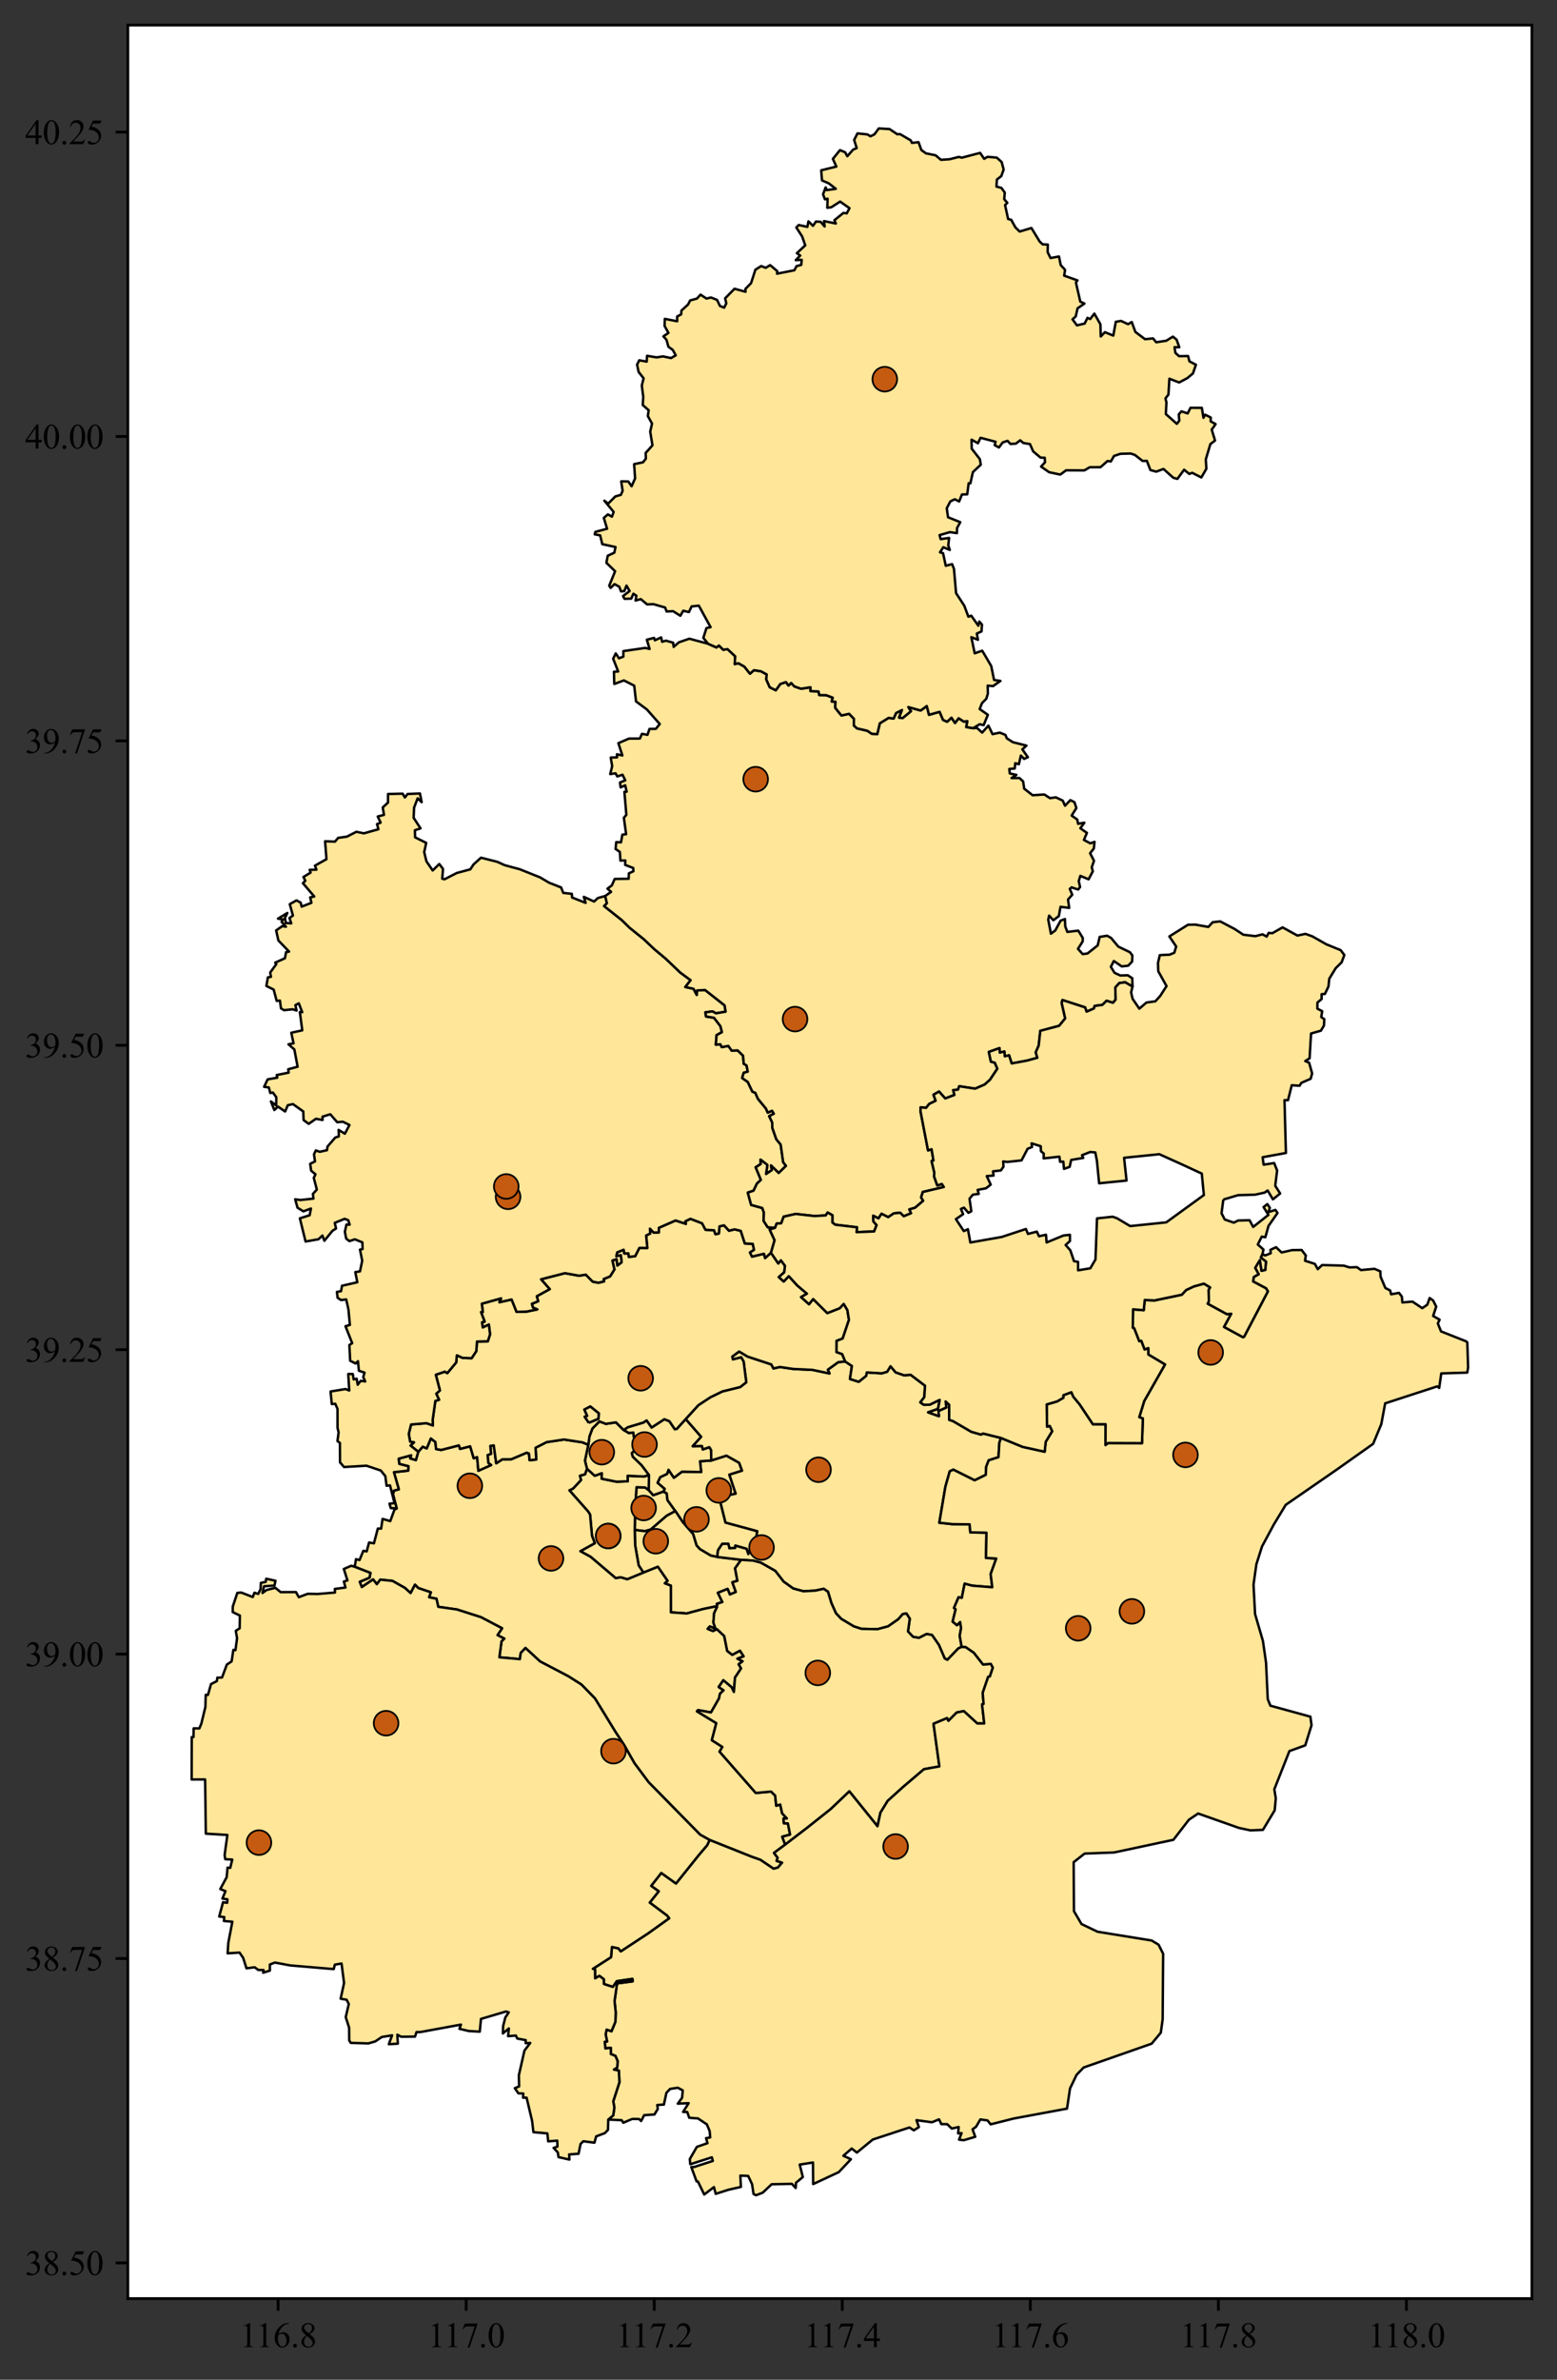<?xml version="1.0" encoding="utf-8" standalone="no"?>
<!DOCTYPE svg PUBLIC "-//W3C//DTD SVG 1.1//EN"
  "http://www.w3.org/Graphics/SVG/1.1/DTD/svg11.dtd">
<svg xmlns:xlink="http://www.w3.org/1999/xlink" width="447.027pt" height="682.803pt" viewBox="0 0 447.027 682.803" xmlns="http://www.w3.org/2000/svg" version="1.1">
 <rect x="0" y="0" width="447.027" height="682.803" fill="#333333" stroke="none"/>
 <defs>
  <style type="text/css">*{stroke-linejoin: round; stroke-linecap: butt}</style>
 </defs>
 <g id="figure_1">
  <g id="patch_1">
   <path d="M 0 682.803 
L 447.027 682.803 
L 447.027 0 
L 0 0 
L 0 682.803 
z
" style="fill: none"/>
  </g>
  <g id="axes_1">
   <g id="patch_2">
    <path d="M 36.7 659.52 
L 439.827 659.52 
L 439.827 7.2 
L 36.7 7.2 
z
" style="fill: #ffffff"/>
   </g>
   <g id="PatchCollection_1">
    <path d="M 193.906 433.557 
L 191.649 430.431 
L 191.41 428.477 
L 190.468 427.954 
L 187.551 429.013 
L 186.268 427.555 
L 185.228 426.792 
L 182.747 426.709 
L 182.38 432.241 
L 182.241 438.972 
L 185.147 439.335 
L 186.837 438.858 
L 191.414 434.903 
L 193.906 433.557 
" clip-path="url(#p9a2ca4414b)" style="fill: #ffe699; stroke: #000000; stroke-width: 0.7"/>
    <path d="M 204.197 419.053 
L 200.983 419.267 
L 201.309 422.357 
L 195.808 422.256 
L 193.481 424.012 
L 191.938 421.708 
L 191.517 422.911 
L 189.559 423.821 
L 188.779 425.453 
L 190.831 427.203 
L 190.468 427.954 
L 191.41 428.477 
L 191.649 430.431 
L 193.906 433.557 
L 196.039 436.75 
L 198.993 440.151 
L 199.986 443.422 
L 200.939 444.483 
L 204.069 446.336 
L 205.912 446.723 
L 206.154 444.805 
L 207.356 442.975 
L 209.115 442.952 
L 209.412 444.25 
L 211.072 444.155 
L 211.12 443.476 
L 214.338 444.393 
L 214.854 445.919 
L 215.353 444.465 
L 216.126 444.709 
L 216.694 443.381 
L 217.434 439.335 
L 208.298 436.851 
L 206.693 430.454 
L 207.202 429.424 
L 211.222 428.579 
L 209.412 423.125 
L 213.047 421.982 
L 212.212 419.702 
L 208.573 417.66 
L 204.197 419.053 
" clip-path="url(#p9a2ca4414b)" style="fill: #ffe699; stroke: #000000; stroke-width: 0.7"/>
    <path d="M 205.996 460.82 
L 205.784 460.2 
L 207.396 459.658 
L 206.106 457.011 
L 208.899 455.896 
L 209.551 457.511 
L 211.27 456.778 
L 210.262 453.994 
L 211.713 453.571 
L 211.046 449.983 
L 212.787 447.552 
L 205.912 446.723 
L 204.069 446.336 
L 200.939 444.483 
L 199.986 443.422 
L 198.993 440.151 
L 196.039 436.75 
L 193.906 433.557 
L 191.414 434.903 
L 186.837 438.858 
L 185.147 439.335 
L 182.241 438.972 
L 182.358 443.392 
L 183.366 449.143 
L 184.736 451.223 
L 188.878 449.548 
L 191.649 453.577 
L 190.849 454.286 
L 192.612 454.96 
L 192.616 462.615 
L 197.164 462.943 
L 201.844 461.679 
L 205.996 460.82 
" clip-path="url(#p9a2ca4414b)" style="fill: #ffe699; stroke: #000000; stroke-width: 0.7"/>
    <path d="M 184.736 451.223 
L 183.366 449.143 
L 182.358 443.392 
L 182.241 438.972 
L 182.38 432.241 
L 182.747 426.709 
L 185.228 426.792 
L 186.268 427.555 
L 186.331 423.25 
L 184.868 423.643 
L 180.189 423.434 
L 180.229 425.018 
L 177 425.137 
L 172.745 424.274 
L 172.8 422.696 
L 170.759 423.434 
L 168.523 421.416 
L 167.966 423.012 
L 166.49 423.422 
L 166.808 424.667 
L 164.499 427.126 
L 163.473 427.614 
L 168.839 433.67 
L 169.41 434.558 
L 169.967 440.658 
L 170.777 442.779 
L 166.614 445.073 
L 169.583 446.705 
L 176.78 452.814 
L 178.21 452.576 
L 180.123 453.136 
L 184.736 451.223 
" clip-path="url(#p9a2ca4414b)" style="fill: #ffe699; stroke: #000000; stroke-width: 0.7"/>
    <path d="M 196.871 407.157 
L 194.305 409.983 
L 193.756 410.079 
L 192.184 407.776 
L 190.74 407.205 
L 187.093 409.585 
L 185.649 407.55 
L 184.755 408.145 
L 180.214 409.514 
L 179.071 410.323 
L 180.566 411.221 
L 181.801 411.037 
L 182.446 415.768 
L 181.387 416.952 
L 181.669 417.988 
L 184.183 420.416 
L 186.331 423.25 
L 186.268 427.555 
L 187.551 429.013 
L 190.468 427.954 
L 190.831 427.203 
L 188.779 425.453 
L 189.559 423.821 
L 191.517 422.911 
L 191.938 421.708 
L 193.481 424.012 
L 195.808 422.256 
L 201.309 422.357 
L 200.983 419.267 
L 204.197 419.053 
L 204.171 416.065 
L 203.665 415.226 
L 201.789 415.875 
L 201.54 414.893 
L 198.886 414.946 
L 201.32 412.257 
L 196.871 407.157 
" clip-path="url(#p9a2ca4414b)" style="fill: #ffe699; stroke: #000000; stroke-width: 0.7"/>
    <path d="M 186.331 423.25 
L 184.183 420.416 
L 181.669 417.988 
L 181.387 416.952 
L 182.446 415.768 
L 181.801 411.037 
L 180.566 411.221 
L 179.071 410.323 
L 176.843 408.103 
L 173.947 408.538 
L 172.111 407.83 
L 170.099 409.847 
L 169.242 412.114 
L 168.908 414.548 
L 167.941 419.083 
L 168.523 421.416 
L 170.759 423.434 
L 172.8 422.696 
L 172.745 424.274 
L 177 425.137 
L 180.229 425.018 
L 180.189 423.434 
L 184.868 423.643 
L 186.331 423.25 
" clip-path="url(#p9a2ca4414b)" style="fill: #ffe699; stroke: #000000; stroke-width: 0.7"/>
    <path d="M 169.033 408.27 
L 171.844 407.098 
L 171.961 405.521 
L 169.484 403.523 
L 167.75 404.421 
L 168.549 406.247 
L 167.842 406.497 
L 169.033 408.27 
" clip-path="url(#p9a2ca4414b)" style="fill: #ffe699; stroke: #000000; stroke-width: 0.7"/>
    <path d="M 205.912 446.723 
L 212.787 447.552 
L 216.221 447.772 
L 218.435 448.368 
L 222.594 450.734 
L 224.987 453.815 
L 227.747 455.783 
L 230.686 456.575 
L 234.109 456.385 
L 236.488 455.866 
L 237.719 456.713 
L 238.697 459.95 
L 239.984 462.842 
L 241.49 464.47 
L 245.155 466.658 
L 247.328 467.356 
L 251.95 467.451 
L 254.976 466.64 
L 257.879 464.619 
L 259.191 463.128 
L 260.236 462.949 
L 261.203 464.446 
L 260.69 468.114 
L 262.156 469.658 
L 263.875 469.939 
L 266.037 468.835 
L 267.587 469.121 
L 269.563 471.973 
L 271.226 475.838 
L 271.992 476.244 
L 275.144 472.975 
L 276.101 472.51 
L 275.533 469.336 
L 275.928 467.177 
L 275.672 465.388 
L 274.752 466.3 
L 273.51 465.281 
L 274.371 461.739 
L 273.898 461.363 
L 275.217 458.274 
L 276.137 458.471 
L 276.951 454.388 
L 279.091 454.96 
L 284.889 455.419 
L 284.423 451.634 
L 286.032 447.176 
L 283.09 447.009 
L 283.221 439.77 
L 278.585 439.675 
L 278.398 437.381 
L 273.531 437.316 
L 269.687 436.905 
L 271.432 426.566 
L 272.685 422.149 
L 273.7 421.678 
L 279.828 424.738 
L 283.023 423.167 
L 283.148 420.827 
L 283.866 418.994 
L 286.677 418.095 
L 286.919 413.994 
L 287.388 412.59 
L 282.269 411.31 
L 281.62 411.608 
L 278.849 410.805 
L 273.605 407.74 
L 272.509 407.372 
L 272.524 403.065 
L 271.49 402.113 
L 271.703 403.838 
L 269.423 404.855 
L 269.57 406.342 
L 266.484 405.236 
L 269.31 404.254 
L 269.797 401.655 
L 266.928 403.041 
L 265.227 403.071 
L 264.223 402.363 
L 265.381 400.87 
L 265.579 397.587 
L 261.474 394.471 
L 259.576 394.601 
L 257.157 393.775 
L 255.666 392.003 
L 254.713 393.585 
L 253.166 394.042 
L 248.867 393.781 
L 248.666 394.768 
L 246.548 396.469 
L 244.03 395.66 
L 244.59 391.937 
L 242.67 390.647 
L 240.673 390.832 
L 237.671 392.996 
L 238.151 394.078 
L 233.263 393.049 
L 227.78 392.788 
L 223.888 392.217 
L 222.059 392.645 
L 221.447 391.48 
L 214.627 389.232 
L 212.212 387.782 
L 210.236 389.238 
L 210.423 390.053 
L 212.794 389.464 
L 213.491 390.629 
L 214.26 396.605 
L 212.527 397.973 
L 207.411 399.228 
L 203.955 400.911 
L 200.521 403.166 
L 196.871 407.157 
L 201.32 412.257 
L 198.886 414.946 
L 201.54 414.893 
L 201.789 415.875 
L 203.665 415.226 
L 204.171 416.065 
L 204.197 419.053 
L 208.573 417.66 
L 212.212 419.702 
L 213.047 421.982 
L 209.412 423.125 
L 211.222 428.579 
L 207.202 429.424 
L 206.693 430.454 
L 208.298 436.851 
L 217.434 439.335 
L 216.694 443.381 
L 216.126 444.709 
L 215.353 444.465 
L 214.854 445.919 
L 214.338 444.393 
L 211.12 443.476 
L 211.072 444.155 
L 209.412 444.25 
L 209.115 442.952 
L 207.356 442.975 
L 206.154 444.805 
L 205.912 446.723 
" clip-path="url(#p9a2ca4414b)" style="fill: #ffe699; stroke: #000000; stroke-width: 0.7"/>
    <path d="M 168.523 421.416 
L 167.941 419.083 
L 168.908 414.548 
L 167.259 413.851 
L 161.941 413.03 
L 156.95 413.774 
L 153.765 415.393 
L 153.967 418.767 
L 152.061 418.976 
L 151.86 417.053 
L 151.226 416.809 
L 146.78 418.696 
L 144.218 418.714 
L 142.474 419.863 
L 141.763 414.714 
L 140.773 414.863 
L 140.99 417.131 
L 139.996 417.5 
L 140.198 419.75 
L 141.004 420.357 
L 137.34 422 
L 136.988 418.077 
L 136.002 418.399 
L 134.99 414.976 
L 132.088 415.726 
L 131.765 414.714 
L 126.657 416.03 
L 125.198 415.768 
L 125.004 413.744 
L 123.692 412.727 
L 122.508 415.595 
L 121.376 415.083 
L 120.089 416.559 
L 119.4 418.94 
L 117.773 418.44 
L 118.066 417.559 
L 114.46 418.535 
L 114.636 420.041 
L 117.253 420.696 
L 117.194 421.97 
L 113.097 422.405 
L 114.5 427.328 
L 113.075 427.715 
L 112.829 428.763 
L 113.896 432.807 
L 113.243 433.164 
L 112.052 436.44 
L 109.842 435.809 
L 109.424 438.596 
L 108.479 438.584 
L 107.358 442.821 
L 105.958 442.576 
L 105.28 445.144 
L 104.319 444.959 
L 103.231 447.605 
L 102.208 447.373 
L 101.846 449.548 
L 106.357 451.312 
L 106.086 452.677 
L 103.275 453.851 
L 103.876 455.365 
L 107.119 453.178 
L 108.197 454.543 
L 109.186 453.231 
L 112.693 453.601 
L 116.216 455.586 
L 117.894 457.1 
L 119.151 454.674 
L 120.067 455.639 
L 123.688 456.867 
L 123.2 458.293 
L 125.308 458.71 
L 125.828 461.035 
L 131.201 461.804 
L 138.105 464.017 
L 144.156 467.195 
L 142.84 469.157 
L 144.779 470.153 
L 143.984 470.947 
L 143.375 475.516 
L 149.268 476.047 
L 149.492 474.299 
L 150.866 472.85 
L 155.063 476.709 
L 163.173 480.958 
L 166.918 483.327 
L 170.814 487.319 
L 176.692 496.902 
L 179.214 500.735 
L 182.164 505.92 
L 186.203 511.338 
L 201.005 526.404 
L 203.728 527.929 
L 215.968 532.802 
L 218.31 533.621 
L 222.096 536.187 
L 223.331 535.852 
L 224.544 534.434 
L 222.968 533.932 
L 223.28 533.041 
L 222.217 531.642 
L 225.424 529.268 
L 224.584 526.996 
L 226.845 526.392 
L 226.204 523.158 
L 225.061 523.147 
L 224.943 521.796 
L 225.918 521.76 
L 224.555 520.283 
L 224.005 517.761 
L 222.865 518.102 
L 222.557 515.21 
L 221.385 514.05 
L 216.991 514.445 
L 206.597 502.599 
L 207.4 501.243 
L 204.376 499.302 
L 205.659 494.406 
L 200.107 491.027 
L 200.404 490.674 
L 204.131 491.349 
L 206.432 487.319 
L 206.715 485.971 
L 207.744 484.992 
L 206.341 484.043 
L 207.675 482.109 
L 210.05 484.097 
L 210.706 485.469 
L 211.024 481.346 
L 212.773 478.702 
L 212.073 477.521 
L 213.216 476.656 
L 211.732 475.922 
L 213.506 475.242 
L 212.454 473.613 
L 210.229 474.812 
L 208.781 473.684 
L 207.939 469.414 
L 205.813 467.428 
L 204.692 467.988 
L 203.193 467.35 
L 203.812 466.658 
L 205.446 467.374 
L 204.82 465.537 
L 205.032 462.866 
L 205.996 460.82 
L 201.844 461.679 
L 197.164 462.943 
L 192.616 462.615 
L 192.612 454.96 
L 190.849 454.286 
L 191.649 453.577 
L 188.878 449.548 
L 184.736 451.223 
L 180.123 453.136 
L 178.21 452.576 
L 176.78 452.814 
L 169.583 446.705 
L 166.614 445.073 
L 170.777 442.779 
L 169.967 440.658 
L 169.41 434.558 
L 168.839 433.67 
L 163.473 427.614 
L 164.499 427.126 
L 166.808 424.667 
L 166.49 423.422 
L 167.966 423.012 
L 168.523 421.416 
" clip-path="url(#p9a2ca4414b)" style="fill: #ffe699; stroke: #000000; stroke-width: 0.7"/>
    <path d="M 205.996 460.82 
L 205.032 462.866 
L 204.82 465.537 
L 205.446 467.374 
L 203.812 466.658 
L 203.193 467.35 
L 204.692 467.988 
L 205.813 467.428 
L 207.939 469.414 
L 208.781 473.684 
L 210.229 474.812 
L 212.454 473.613 
L 213.506 475.242 
L 211.732 475.922 
L 213.216 476.656 
L 212.073 477.521 
L 212.773 478.702 
L 211.024 481.346 
L 210.706 485.469 
L 210.05 484.097 
L 207.675 482.109 
L 206.341 484.043 
L 207.744 484.992 
L 206.715 485.971 
L 206.432 487.319 
L 204.131 491.349 
L 200.404 490.674 
L 200.107 491.027 
L 205.659 494.406 
L 204.376 499.302 
L 207.4 501.243 
L 206.597 502.599 
L 216.991 514.445 
L 221.385 514.05 
L 222.557 515.21 
L 222.865 518.102 
L 224.005 517.761 
L 224.555 520.283 
L 225.918 521.76 
L 224.943 521.796 
L 225.061 523.147 
L 226.204 523.158 
L 226.845 526.392 
L 224.584 526.996 
L 225.424 529.268 
L 231.819 524.378 
L 238.529 519.046 
L 243.854 513.985 
L 251.935 524.001 
L 252.778 520.11 
L 254.856 516.722 
L 259.231 512.772 
L 265.275 507.628 
L 269.705 506.827 
L 268.023 494.591 
L 271.923 492.961 
L 272.289 493.755 
L 274.671 491.361 
L 276.713 490.961 
L 280.59 494.501 
L 282.58 494.507 
L 281.957 489.027 
L 282.397 488.89 
L 282.14 485.726 
L 283.709 481.131 
L 284.196 481.035 
L 285.057 478.487 
L 284.475 477.407 
L 282.232 477.574 
L 279.612 474.216 
L 277.226 472.563 
L 276.101 472.51 
L 275.144 472.975 
L 271.992 476.244 
L 271.226 475.838 
L 269.563 471.973 
L 267.587 469.121 
L 266.037 468.835 
L 263.875 469.939 
L 262.156 469.658 
L 260.69 468.114 
L 261.203 464.446 
L 260.236 462.949 
L 259.191 463.128 
L 257.879 464.619 
L 254.976 466.64 
L 251.95 467.451 
L 247.328 467.356 
L 245.155 466.658 
L 241.49 464.47 
L 239.984 462.842 
L 238.697 459.95 
L 237.719 456.713 
L 236.488 455.866 
L 234.109 456.385 
L 230.686 456.575 
L 227.747 455.783 
L 224.987 453.815 
L 222.594 450.734 
L 218.435 448.368 
L 216.221 447.772 
L 212.787 447.552 
L 211.046 449.983 
L 211.713 453.571 
L 210.262 453.994 
L 211.27 456.778 
L 209.551 457.511 
L 208.899 455.896 
L 206.106 457.011 
L 207.396 459.658 
L 205.784 460.2 
L 205.996 460.82 
" clip-path="url(#p9a2ca4414b)" style="fill: #ffe699; stroke: #000000; stroke-width: 0.7"/>
    <path d="M 120.089 416.559 
L 117.865 414.762 
L 118.843 413.851 
L 117.758 413.661 
L 117.355 411.429 
L 118.022 408.716 
L 122.46 408.341 
L 124.289 409.002 
L 124.212 407.437 
L 124.989 401.964 
L 126.067 401.631 
L 125.242 399.894 
L 126.305 398.948 
L 125.121 394.453 
L 127.723 393.555 
L 128.43 393.983 
L 130.977 390.909 
L 131.168 388.87 
L 132.81 389.607 
L 135.412 389.702 
L 136.749 387.681 
L 136.947 384.922 
L 140.052 384.851 
L 140.696 382.854 
L 140.356 380.049 
L 138.604 380.893 
L 138.388 379.383 
L 139.146 379.217 
L 138.105 376.46 
L 138.622 376.43 
L 138.333 374.065 
L 143.896 372.52 
L 143.39 373.637 
L 146.894 372.859 
L 148.308 376.4 
L 151.178 376.329 
L 154.253 375.705 
L 153.018 375.182 
L 152.699 374.095 
L 154.513 373.364 
L 154.113 371.926 
L 157.826 369.883 
L 155.33 367.061 
L 162.205 365.303 
L 166.233 366.034 
L 168.194 365.731 
L 170.162 367.732 
L 171.811 368.059 
L 173.445 367.649 
L 173.317 366.984 
L 175.157 366.23 
L 176.403 364.234 
L 175.82 361.674 
L 177.041 361.271 
L 177.249 363.106 
L 178.47 362.185 
L 178.232 360.166 
L 176.941 360.463 
L 177.202 359.335 
L 179.06 358.581 
L 179.247 359.655 
L 180.416 359.62 
L 180.54 360.629 
L 182.354 360.439 
L 183.571 358.046 
L 185.851 358.07 
L 185.506 354.502 
L 186.686 353.908 
L 186.598 352.531 
L 187.647 353.641 
L 189.156 353.611 
L 189.164 352.288 
L 193.954 350.181 
L 196.926 351.154 
L 196.757 350.424 
L 198.242 349.705 
L 201.584 350.993 
L 202.548 352.845 
L 205.018 353 
L 205.406 354.122 
L 206.388 353.926 
L 206.568 351.872 
L 207.876 351.569 
L 209.306 353.119 
L 210.918 352.727 
L 212.681 353.166 
L 213.843 356.776 
L 216.129 356.895 
L 216.492 358.628 
L 215.341 359.359 
L 215.902 360.558 
L 219.347 359.727 
L 219.666 360.962 
L 221.359 359.436 
L 223.452 362.518 
L 224.196 361.609 
L 225.376 363.177 
L 225.167 365.054 
L 223.598 366.426 
L 225.009 367.697 
L 226.472 366.164 
L 228.909 368.837 
L 231.679 371.184 
L 229.997 372.17 
L 232.273 374.208 
L 233.464 372.728 
L 237.517 376.763 
L 241.076 375.366 
L 242.23 374.119 
L 243.293 375.889 
L 243.74 378.712 
L 241.93 384.066 
L 240.2 384.72 
L 240.178 387.942 
L 241.798 388.525 
L 242.67 390.647 
L 240.673 390.832 
L 237.671 392.996 
L 238.151 394.078 
L 233.263 393.049 
L 227.78 392.788 
L 223.888 392.217 
L 222.059 392.645 
L 221.447 391.48 
L 214.627 389.232 
L 212.212 387.782 
L 210.236 389.238 
L 210.423 390.053 
L 212.794 389.464 
L 213.491 390.629 
L 214.26 396.605 
L 212.527 397.973 
L 207.411 399.228 
L 203.955 400.911 
L 200.521 403.166 
L 196.871 407.157 
L 194.305 409.983 
L 193.756 410.079 
L 192.184 407.776 
L 190.74 407.205 
L 187.093 409.585 
L 185.649 407.55 
L 184.755 408.145 
L 180.214 409.514 
L 179.071 410.323 
L 176.843 408.103 
L 173.947 408.538 
L 172.111 407.83 
L 170.099 409.847 
L 169.242 412.114 
L 168.908 414.548 
L 167.259 413.851 
L 161.941 413.03 
L 156.95 413.774 
L 153.765 415.393 
L 153.967 418.767 
L 152.061 418.976 
L 151.86 417.053 
L 151.226 416.809 
L 146.78 418.696 
L 144.218 418.714 
L 142.474 419.863 
L 141.763 414.714 
L 140.773 414.863 
L 140.99 417.131 
L 139.996 417.5 
L 140.198 419.75 
L 141.004 420.357 
L 137.34 422 
L 136.988 418.077 
L 136.002 418.399 
L 134.99 414.976 
L 132.088 415.726 
L 131.765 414.714 
L 126.657 416.03 
L 125.198 415.768 
L 125.004 413.744 
L 123.692 412.727 
L 122.508 415.595 
L 121.376 415.083 
L 120.089 416.559 
M 169.033 408.27 
L 171.844 407.098 
L 171.961 405.521 
L 169.484 403.523 
L 167.75 404.421 
L 168.549 406.247 
L 167.842 406.497 
L 169.033 408.27 
" clip-path="url(#p9a2ca4414b)" style="fill: #ffe699; stroke: #000000; stroke-width: 0.7"/>
    <path d="M 221.359 359.436 
L 222.389 355.85 
L 220.974 352.774 
L 222.521 352.299 
L 220.428 352.133 
L 219.23 350.293 
L 219.314 347.901 
L 218.856 346.601 
L 215.66 345.717 
L 214.697 342.186 
L 216.346 341.647 
L 217.324 339.605 
L 218.46 338.544 
L 216.965 334.919 
L 218.424 333.982 
L 218.347 332.73 
L 220.315 334.254 
L 219.945 336.859 
L 221.598 335.731 
L 221.37 334.403 
L 223.569 336.568 
L 225.673 334.509 
L 224.863 333.477 
L 224.13 328.389 
L 222.895 326.9 
L 221.744 323.615 
L 221.7 322.05 
L 220.842 320.248 
L 222.18 319.554 
L 221.663 318.7 
L 220.421 319.246 
L 219.919 318.084 
L 217.61 315.268 
L 216.852 313.55 
L 216.016 313.218 
L 214.697 310.444 
L 213.08 309.307 
L 213.52 307.813 
L 214.693 307.476 
L 214.338 305.698 
L 213.527 305.212 
L 213.344 302.908 
L 211.776 301.379 
L 210.064 301.444 
L 209.108 300.094 
L 207.231 300.443 
L 206.802 299.62 
L 205.527 299.75 
L 205.732 297.008 
L 207.275 296.155 
L 206.843 294.432 
L 204.992 292.021 
L 202.716 291.66 
L 202.515 290.47 
L 204.549 290.186 
L 205.553 290.748 
L 208.331 290.275 
L 208.045 288.469 
L 202.427 284.052 
L 200.121 284.183 
L 200.041 285.461 
L 199.128 283.715 
L 196.765 283.194 
L 198.282 281.241 
L 195.299 279.039 
L 191.128 275.057 
L 187.87 272.341 
L 184.857 269.489 
L 180.768 266.194 
L 178.547 264.017 
L 173.445 259.972 
L 174.248 259.18 
L 173.76 257.086 
L 171.657 257.666 
L 170.576 258.671 
L 167.615 257.329 
L 168.142 259.056 
L 164.254 257.518 
L 164.177 256.46 
L 161.721 256.194 
L 161.088 254.627 
L 157.672 253.285 
L 155.059 251.742 
L 149.247 249.413 
L 144.874 248.231 
L 142.785 247.279 
L 138.098 246.097 
L 135.969 248.012 
L 135.031 249.436 
L 131.12 250.489 
L 127.642 252.28 
L 126.975 252.132 
L 127.188 249.318 
L 126.118 247.905 
L 124.223 249.756 
L 122.435 247.143 
L 121.786 244.489 
L 122.372 241.842 
L 119.18 240.253 
L 119.122 238.22 
L 120.738 237.682 
L 118.762 234.657 
L 118.88 231.745 
L 119.906 229.064 
L 121.064 230.168 
L 120.573 227.664 
L 117.018 227.812 
L 116.248 228.81 
L 115.6 227.717 
L 111.414 227.818 
L 111.4 230.275 
L 109.894 231.663 
L 110.245 233.813 
L 108.453 234.268 
L 109.282 236.034 
L 108.252 236.459 
L 108.644 237.936 
L 104.459 239.106 
L 102.319 238.657 
L 99.603 240.046 
L 97.082 240.412 
L 96.18 241.487 
L 93.336 241.387 
L 93.728 246.523 
L 90.419 248.378 
L 90.855 249.525 
L 88.913 249.572 
L 89.18 250.365 
L 87.113 251.636 
L 87.659 252.705 
L 86.97 253.409 
L 90.228 257.223 
L 89.063 257.477 
L 89.407 259.044 
L 86.611 260.138 
L 86.325 258.984 
L 85.123 258.346 
L 83.195 259.422 
L 84.101 262.693 
L 83.107 263.402 
L 83.617 264.934 
L 82.056 264.828 
L 81.81 263.385 
L 82.503 261.953 
L 79.816 263.586 
L 81.264 263.805 
L 80.843 264.502 
L 82.092 265.892 
L 81.062 265.721 
L 79.285 266.951 
L 79.926 269.844 
L 82.994 273.033 
L 82.136 273.199 
L 81.803 274.95 
L 79.01 276.205 
L 79.34 276.613 
L 77.574 279.045 
L 77.793 280.276 
L 76.907 280.442 
L 76.478 282.893 
L 78.574 283.934 
L 79.439 287.184 
L 80.37 287.095 
L 80.667 289.31 
L 81.528 289.842 
L 84.082 289.588 
L 85.145 289.961 
L 84.811 288.392 
L 85.79 287.883 
L 86.772 290.429 
L 86.087 290.37 
L 86.783 295.622 
L 83.628 296.327 
L 84.28 299.359 
L 82.825 299.632 
L 84.515 301.119 
L 85.446 306.071 
L 82.744 306.8 
L 82.884 307.766 
L 79.446 308.453 
L 79.611 309.212 
L 76.844 309.698 
L 75.829 311.837 
L 77.192 312.015 
L 77.592 313.603 
L 78.347 313.478 
L 79.325 314.824 
L 79.303 317.171 
L 77.783 316.033 
L 78.765 318.493 
L 79.82 317.515 
L 81.858 318.92 
L 82.638 317.112 
L 84.101 316.786 
L 87.076 318.902 
L 87.161 321.368 
L 88.627 322.459 
L 90.716 321.006 
L 92.61 321.35 
L 92.588 320.396 
L 94.835 319.714 
L 96.817 321.991 
L 98.452 321.854 
L 100.336 322.785 
L 99.013 325.293 
L 97.213 324.196 
L 97.29 326.052 
L 96.257 326.39 
L 94.029 328.97 
L 93.878 330.019 
L 91.811 330.476 
L 90.672 330.091 
L 90.151 331.212 
L 90.441 333.24 
L 89.059 333.922 
L 89.327 335.891 
L 90.576 336.942 
L 90.089 337.962 
L 90.965 341.314 
L 89.829 342.584 
L 90.001 343.907 
L 86.263 344.311 
L 84.749 344.109 
L 85.42 346.518 
L 87.106 347.569 
L 89.279 346.75 
L 88.898 348.685 
L 86.098 349.569 
L 87.732 356.218 
L 91.441 355.571 
L 92.574 354.508 
L 93.124 356.004 
L 95.443 353.16 
L 96.477 352.484 
L 96.114 350.863 
L 98.95 349.711 
L 99.991 350.115 
L 100.387 351.391 
L 99.467 351.356 
L 99.009 353.416 
L 99.39 355.386 
L 100.306 356.105 
L 101.879 355.588 
L 104.041 356.461 
L 104.107 358.373 
L 103.356 358.551 
L 103.993 361.722 
L 103.359 364.786 
L 102.011 365 
L 102.586 367.91 
L 98.192 368.915 
L 97.913 370.483 
L 96.737 370.673 
L 96.917 372.354 
L 97.906 373.02 
L 99.394 372.841 
L 100.032 375.675 
L 100.457 380.156 
L 99.192 380.524 
L 101.113 385.386 
L 100.306 385.921 
L 100.537 390.433 
L 102.102 391.224 
L 102.777 390.564 
L 103.04 393.293 
L 104.671 393.846 
L 104.283 395.113 
L 104.858 396.367 
L 103.568 396.189 
L 102.703 397.313 
L 102.406 395.577 
L 101.531 395.779 
L 101.285 394.233 
L 99.988 394.227 
L 100.266 398.972 
L 99.196 398.55 
L 94.912 399.252 
L 95.253 402.85 
L 96.257 402.773 
L 96.905 404.254 
L 96.913 409.686 
L 97.217 411.001 
L 96.887 413.476 
L 97.591 414 
L 97.617 419.571 
L 98.767 420.922 
L 105.217 420.547 
L 109.344 421.934 
L 110.626 423.542 
L 110.993 426.298 
L 111.975 426.191 
L 113.273 431.282 
L 111.829 431.443 
L 112.188 432.7 
L 113.896 432.807 
L 112.829 428.763 
L 113.075 427.715 
L 114.5 427.328 
L 113.097 422.405 
L 117.194 421.97 
L 117.253 420.696 
L 114.636 420.041 
L 114.46 418.535 
L 118.066 417.559 
L 117.773 418.44 
L 119.4 418.94 
L 120.089 416.559 
L 117.865 414.762 
L 118.843 413.851 
L 117.758 413.661 
L 117.355 411.429 
L 118.022 408.716 
L 122.46 408.341 
L 124.289 409.002 
L 124.212 407.437 
L 124.989 401.964 
L 126.067 401.631 
L 125.242 399.894 
L 126.305 398.948 
L 125.121 394.453 
L 127.723 393.555 
L 128.43 393.983 
L 130.977 390.909 
L 131.168 388.87 
L 132.81 389.607 
L 135.412 389.702 
L 136.749 387.681 
L 136.947 384.922 
L 140.052 384.851 
L 140.696 382.854 
L 140.356 380.049 
L 138.604 380.893 
L 138.388 379.383 
L 139.146 379.217 
L 138.105 376.46 
L 138.622 376.43 
L 138.333 374.065 
L 143.896 372.52 
L 143.39 373.637 
L 146.894 372.859 
L 148.308 376.4 
L 151.178 376.329 
L 154.253 375.705 
L 153.018 375.182 
L 152.699 374.095 
L 154.513 373.364 
L 154.113 371.926 
L 157.826 369.883 
L 155.33 367.061 
L 162.205 365.303 
L 166.233 366.034 
L 168.194 365.731 
L 170.162 367.732 
L 171.811 368.059 
L 173.445 367.649 
L 173.317 366.984 
L 175.157 366.23 
L 176.403 364.234 
L 175.82 361.674 
L 177.041 361.271 
L 177.249 363.106 
L 178.47 362.185 
L 178.232 360.166 
L 176.941 360.463 
L 177.202 359.335 
L 179.06 358.581 
L 179.247 359.655 
L 180.416 359.62 
L 180.54 360.629 
L 182.354 360.439 
L 183.571 358.046 
L 185.851 358.07 
L 185.506 354.502 
L 186.686 353.908 
L 186.598 352.531 
L 187.647 353.641 
L 189.156 353.611 
L 189.164 352.288 
L 193.954 350.181 
L 196.926 351.154 
L 196.757 350.424 
L 198.242 349.705 
L 201.584 350.993 
L 202.548 352.845 
L 205.018 353 
L 205.406 354.122 
L 206.388 353.926 
L 206.568 351.872 
L 207.876 351.569 
L 209.306 353.119 
L 210.918 352.727 
L 212.681 353.166 
L 213.843 356.776 
L 216.129 356.895 
L 216.492 358.628 
L 215.341 359.359 
L 215.902 360.558 
L 219.347 359.727 
L 219.666 360.962 
L 221.359 359.436 
" clip-path="url(#p9a2ca4414b)" style="fill: #ffe699; stroke: #000000; stroke-width: 0.7"/>
    <path d="M 203.281 184.703 
L 197.923 183.264 
L 194.914 184.296 
L 193.411 185.611 
L 193.261 184.408 
L 191.198 183.825 
L 190.109 184.143 
L 189.816 182.887 
L 188.013 183.724 
L 187.793 183.029 
L 185.715 183.553 
L 186.503 186.206 
L 185.275 185.9 
L 178.964 186.819 
L 178.975 188.399 
L 177.715 188.883 
L 176.788 187.474 
L 176.044 189.001 
L 177.484 192.657 
L 176.264 192.751 
L 176.359 196.254 
L 179.129 195.228 
L 182.091 196.738 
L 182.6 201.239 
L 185.737 203.569 
L 189.424 207.741 
L 188.303 209.121 
L 186.47 209.145 
L 185.895 210.839 
L 184.304 210.555 
L 183.71 211.913 
L 180.562 211.925 
L 177.539 213.235 
L 178.686 216.765 
L 177.132 216.416 
L 177.169 217.308 
L 175.344 217.361 
L 175.761 219.834 
L 175.194 222.108 
L 176.725 221.877 
L 177.224 222.78 
L 178.737 222.296 
L 179.518 223.902 
L 177.997 224.522 
L 178.191 225.916 
L 179.503 225.32 
L 179.921 227.15 
L 179.272 227.197 
L 179.829 233.801 
L 179.115 234.634 
L 179.763 239.354 
L 178.69 239.49 
L 178.29 241.682 
L 176.927 241.629 
L 176.736 243.591 
L 177.968 244.442 
L 178.118 246.907 
L 179.533 246.889 
L 179.481 248.16 
L 181.805 249.046 
L 181.863 249.974 
L 180.544 250.589 
L 180.496 252.144 
L 176.48 252.197 
L 175.681 254.024 
L 174.409 254.981 
L 175.457 255.886 
L 173.76 257.086 
L 174.248 259.18 
L 173.445 259.972 
L 178.547 264.017 
L 180.768 266.194 
L 184.857 269.489 
L 187.87 272.341 
L 191.128 275.057 
L 195.299 279.039 
L 198.282 281.241 
L 196.765 283.194 
L 199.128 283.715 
L 200.041 285.461 
L 200.121 284.183 
L 202.427 284.052 
L 208.045 288.469 
L 208.331 290.275 
L 205.553 290.748 
L 204.549 290.186 
L 202.515 290.47 
L 202.716 291.66 
L 204.992 292.021 
L 206.843 294.432 
L 207.275 296.155 
L 205.732 297.008 
L 205.527 299.75 
L 206.802 299.62 
L 207.231 300.443 
L 209.108 300.094 
L 210.064 301.444 
L 211.776 301.379 
L 213.344 302.908 
L 213.527 305.212 
L 214.338 305.698 
L 214.693 307.476 
L 213.52 307.813 
L 213.08 309.307 
L 214.697 310.444 
L 216.016 313.218 
L 216.852 313.55 
L 217.61 315.268 
L 219.919 318.084 
L 220.421 319.246 
L 221.663 318.7 
L 222.18 319.554 
L 220.842 320.248 
L 221.7 322.05 
L 221.744 323.615 
L 222.895 326.9 
L 224.13 328.389 
L 224.863 333.477 
L 225.673 334.509 
L 223.569 336.568 
L 221.37 334.403 
L 221.598 335.731 
L 219.945 336.859 
L 220.315 334.254 
L 218.347 332.73 
L 218.424 333.982 
L 216.965 334.919 
L 218.46 338.544 
L 217.324 339.605 
L 216.346 341.647 
L 214.697 342.186 
L 215.66 345.717 
L 218.856 346.601 
L 219.314 347.901 
L 219.23 350.293 
L 220.428 352.133 
L 222.521 352.299 
L 222.983 351.071 
L 224.298 350.988 
L 225.006 349.088 
L 228.454 348.311 
L 233.882 348.916 
L 237.078 348.726 
L 237.624 347.901 
L 238.987 348.679 
L 238.983 350.786 
L 239.812 351.397 
L 246.064 352.139 
L 245.921 353.54 
L 250.971 353.332 
L 251.678 351.516 
L 250.762 350.447 
L 250.703 348.815 
L 252.228 349.587 
L 253.086 348.257 
L 255.01 349.231 
L 256.615 348.144 
L 258.458 347.978 
L 259.473 348.976 
L 261.584 348.109 
L 261.082 347.005 
L 262.72 346.536 
L 265.062 344.536 
L 264.461 343.569 
L 264.941 342.009 
L 270.984 340.585 
L 270.402 339.7 
L 269.108 340.145 
L 268.174 337.535 
L 268.247 336.425 
L 267.463 333.121 
L 268.005 332.973 
L 267.463 329.741 
L 266.447 330.079 
L 264.296 318.908 
L 264.333 317.716 
L 265.887 317.871 
L 266.781 316.744 
L 268.639 315.843 
L 268.005 314.107 
L 269.607 313.194 
L 271.384 315.179 
L 274.023 314.172 
L 273.671 312.785 
L 275.067 312.625 
L 275.397 311.659 
L 279.974 312.364 
L 282.686 311.185 
L 284.218 309.834 
L 286.348 306.64 
L 285.614 304.916 
L 284.5 304.608 
L 283.903 301.824 
L 286.963 300.728 
L 287.051 302.031 
L 288.36 301.693 
L 288.484 303.08 
L 289.712 302.795 
L 290.463 305.129 
L 294.912 304.306 
L 297.837 303.506 
L 297.364 301.948 
L 298.214 300.011 
L 298.68 295.764 
L 304.085 294.331 
L 305.826 292.211 
L 304.818 287.764 
L 305.031 286.935 
L 311.547 289.043 
L 311.957 290.275 
L 314.079 289.351 
L 314.288 288.623 
L 316.502 288.327 
L 317.707 287.137 
L 319.551 287.729 
L 320.309 286.805 
L 320.214 283.342 
L 321.354 282.07 
L 323.043 281.845 
L 325.158 283.076 
L 325.085 280.679 
L 323.802 279.832 
L 321.665 279.897 
L 319.998 279.128 
L 318.939 277.412 
L 319.782 275.737 
L 322.076 277.288 
L 323.905 277.08 
L 325.033 275.909 
L 325.121 274.14 
L 324.388 273.199 
L 321.079 271.607 
L 318.994 269.11 
L 317.85 268.483 
L 315.732 268.82 
L 315.153 271.258 
L 312.228 273.583 
L 310.836 273.749 
L 309.498 272.24 
L 310.85 270.11 
L 310.869 269.116 
L 309.582 267.022 
L 306.442 267.389 
L 305.841 265.792 
L 305.753 263.692 
L 304.503 264.165 
L 302.968 266.981 
L 301.733 267.892 
L 300.955 263.864 
L 301.219 262.722 
L 302.425 264.047 
L 303.997 262.846 
L 304.488 260.185 
L 306.973 260.499 
L 306.64 258.098 
L 307.856 256.708 
L 307.145 255.058 
L 307.636 254.609 
L 309.549 255.224 
L 310.099 254.503 
L 309.714 252.812 
L 310.173 251.304 
L 312.547 252.292 
L 313.757 249.992 
L 313.449 248.851 
L 314.098 246.983 
L 312.976 244.809 
L 314.042 243.473 
L 314.255 241.547 
L 313.049 241.978 
L 311.206 241.003 
L 312.063 238.97 
L 310.176 237.658 
L 311.316 236.052 
L 309.524 236.365 
L 309.286 235.148 
L 307.68 234.002 
L 309.033 231.852 
L 308.49 230.174 
L 307.31 229.584 
L 305.775 231.172 
L 305.119 229.713 
L 303.136 228.774 
L 301.469 229.017 
L 299.834 227.959 
L 296.47 228.172 
L 294.062 226.294 
L 293.743 224.197 
L 292.691 223.241 
L 290.427 223.253 
L 291.808 222.332 
L 289.917 221.919 
L 289.771 220.637 
L 291.343 220.502 
L 291.493 218.984 
L 292.53 219.274 
L 293.094 216.794 
L 294.033 217.75 
L 295.117 217.266 
L 293.523 215.017 
L 294.703 213.931 
L 290.797 212.951 
L 289.067 211.842 
L 288.667 210.862 
L 287.062 210.207 
L 284.966 210.644 
L 283.786 208.195 
L 281.983 210.201 
L 280.509 208.868 
L 279.388 208.933 
L 277.431 208.602 
L 277.739 206.903 
L 276.738 207.056 
L 275.236 206.083 
L 274.199 207.457 
L 273.176 205.917 
L 271.941 207.086 
L 270.757 206.572 
L 269.768 204.236 
L 266.726 205.097 
L 266.085 202.578 
L 264.329 203.864 
L 260.774 202.867 
L 261.533 204.071 
L 259.136 206.041 
L 258.125 205.899 
L 258.975 203.722 
L 257.282 204.572 
L 256.56 206.171 
L 255.127 205.982 
L 252.602 207.534 
L 251.862 210.644 
L 250.253 210.52 
L 249.043 209.682 
L 246.045 208.986 
L 245.148 208.154 
L 245.173 206.23 
L 243.792 204.808 
L 241.578 205.292 
L 239.8 203.085 
L 239.874 201.357 
L 238.797 201.274 
L 239.097 200.183 
L 237.198 199.463 
L 235.219 199.433 
L 235.007 198.395 
L 232.713 198.307 
L 232.698 197.186 
L 229.993 197.611 
L 228.088 196.956 
L 227.15 195.965 
L 226.38 196.702 
L 225.658 195.706 
L 224.045 196.243 
L 222.737 198.053 
L 221.007 197.198 
L 220.007 194.945 
L 220.124 193.506 
L 218.486 192.61 
L 216.463 192.291 
L 215.32 193.3 
L 213.725 191.277 
L 212.021 190.304 
L 210.947 190.534 
L 211.087 188.323 
L 208.877 186.247 
L 207.631 186.424 
L 206.41 185.21 
L 205.699 185.764 
L 203.281 184.703 
" clip-path="url(#p9a2ca4414b)" style="fill: #ffe699; stroke: #000000; stroke-width: 0.7"/>
    <path d="M 276.101 472.51 
L 277.226 472.563 
L 279.612 474.216 
L 282.232 477.574 
L 284.475 477.407 
L 285.057 478.487 
L 284.196 481.035 
L 283.709 481.131 
L 282.14 485.726 
L 282.397 488.89 
L 281.957 489.027 
L 282.58 494.507 
L 280.59 494.501 
L 276.713 490.961 
L 274.671 491.361 
L 272.289 493.755 
L 271.923 492.961 
L 268.023 494.591 
L 269.705 506.827 
L 265.275 507.628 
L 259.231 512.772 
L 254.856 516.722 
L 252.778 520.11 
L 251.935 524.001 
L 243.854 513.985 
L 238.529 519.046 
L 231.819 524.378 
L 225.424 529.268 
L 222.217 531.642 
L 223.28 533.041 
L 222.968 533.932 
L 224.544 534.434 
L 223.331 535.852 
L 222.096 536.187 
L 218.31 533.621 
L 215.968 532.802 
L 203.728 527.929 
L 203.053 529.412 
L 200.583 532.318 
L 194.082 540.422 
L 189.856 537.395 
L 186.95 541.103 
L 189.123 542.664 
L 186.536 545.901 
L 191.505 549.617 
L 192.125 550.401 
L 186.118 554.698 
L 178.224 559.893 
L 177.543 559.031 
L 175.699 558.636 
L 175.435 561.563 
L 170.213 564.91 
L 170.832 565.036 
L 170.869 567.635 
L 172.093 566.928 
L 173.35 567.88 
L 173.383 569.257 
L 175.952 570.102 
L 177.092 568.455 
L 181.566 567.79 
L 181.636 568.497 
L 177.165 569.084 
L 176.443 574.145 
L 176.776 577.421 
L 176.685 580.093 
L 175.564 582.819 
L 174.167 582.334 
L 173.881 583.688 
L 174.296 585.767 
L 173.621 585.833 
L 173.801 587.751 
L 175.366 587.559 
L 175.377 589.351 
L 176.696 589.885 
L 177.33 591.401 
L 177.209 593.211 
L 176.253 593.817 
L 177.667 594.098 
L 177.847 597.443 
L 176.073 602.912 
L 176.388 604.705 
L 176.069 606.942 
L 174.636 608.159 
L 178.473 608.327 
L 178.954 609.065 
L 181.515 607.979 
L 183.472 607.997 
L 184.077 608.573 
L 184.945 606.888 
L 187.896 606.702 
L 188.856 605.113 
L 188.702 603.979 
L 190.608 603.853 
L 191.333 600.483 
L 192.396 599.356 
L 194.61 599.026 
L 196.021 599.782 
L 195.841 601.892 
L 194.595 603.595 
L 197.714 603.446 
L 196.116 605.964 
L 197.311 605.982 
L 197.886 607.638 
L 200.393 607.829 
L 202.94 609.527 
L 203.742 611.44 
L 203.904 613.282 
L 202.713 613.492 
L 203.13 614.926 
L 200.074 615.988 
L 198.04 619.498 
L 198.186 620.974 
L 204.38 618.988 
L 204.662 620.032 
L 199.253 621.778 
L 198.476 621.784 
L 200.001 625.901 
L 200.382 625.925 
L 202.188 629.659 
L 204.985 627.528 
L 205.483 629.467 
L 209.141 628.296 
L 212.725 627.48 
L 212.556 624.245 
L 214.806 624.317 
L 215.928 626.712 
L 216.346 629.509 
L 217.064 629.869 
L 218.984 629.131 
L 221.554 626.712 
L 227.359 626.604 
L 228.454 627.792 
L 228.535 626.291 
L 230.496 624.641 
L 229.605 621.076 
L 233.416 620.476 
L 233.464 626.664 
L 240.823 623.236 
L 244.308 619.54 
L 242.146 618.538 
L 244.532 616.468 
L 246.02 617.626 
L 250.575 613.888 
L 261.126 610.421 
L 262.354 611.242 
L 263.824 610.319 
L 263.127 608.327 
L 267.573 608.927 
L 269.603 608.093 
L 270.263 609.461 
L 271.948 609.479 
L 273.253 610.733 
L 275.247 610.289 
L 275.086 612.13 
L 276.079 612.04 
L 275.349 613.912 
L 276.683 614.08 
L 280.004 613.102 
L 279.227 610.949 
L 280.227 610.228 
L 281.473 608.111 
L 283.537 608.405 
L 284.42 609.527 
L 290.991 607.865 
L 306.347 605.017 
L 307.211 599.236 
L 309.099 595.309 
L 311.122 593.217 
L 330.651 586.379 
L 333.276 583.22 
L 333.807 579.404 
L 333.946 560.57 
L 332.627 557.972 
L 330.655 556.781 
L 315.12 554.261 
L 310.513 552.058 
L 308.347 548.372 
L 308.252 534.309 
L 311.396 531.839 
L 319.895 531.516 
L 336.896 527.881 
L 341.345 522.124 
L 343.991 520.343 
L 355.726 524.48 
L 358.999 525.173 
L 362.59 525.041 
L 365.973 519.429 
L 366.288 515.999 
L 365.867 513.387 
L 370.202 502.425 
L 374.75 500.783 
L 376.55 495.021 
L 376.231 492.555 
L 364.742 489.403 
L 363.983 487.522 
L 363.492 477.079 
L 362.602 470.857 
L 360.344 463.122 
L 359.893 454.686 
L 360.714 448.827 
L 362.338 443.714 
L 365.739 437.393 
L 369.143 431.776 
L 383.733 421.708 
L 394.236 414.274 
L 396.574 408.645 
L 397.696 402.654 
L 412.656 397.783 
L 413.205 398.235 
L 413.799 394.066 
L 421.268 393.828 
L 421.503 392.354 
L 421.279 385.19 
L 420.975 384.875 
L 413.733 382.01 
L 412.809 379.728 
L 413.323 378.64 
L 411.465 377.589 
L 412.348 374.897 
L 411.461 373.144 
L 410.468 372.437 
L 409.79 374.35 
L 408.339 375.342 
L 405.52 373.459 
L 402.632 373.708 
L 402.497 372.051 
L 401.668 370.958 
L 399.407 371.362 
L 399.114 370.257 
L 397.751 369.562 
L 396.373 366.313 
L 396.307 364.78 
L 394.625 364.056 
L 390.74 364.412 
L 389.585 363.581 
L 387.453 363.646 
L 385.818 363.141 
L 379.581 362.975 
L 378.346 364.157 
L 377.503 362.642 
L 374.681 361.734 
L 374.911 360.231 
L 373.706 358.652 
L 371.001 358.682 
L 367.959 359.365 
L 366.362 357.85 
L 364.734 358.616 
L 364.852 359.584 
L 363.202 360.231 
L 362.455 359.839 
L 361.986 360.796 
L 363.481 362.007 
L 363.268 364.371 
L 362.184 364.626 
L 361.729 361.526 
L 360.37 363.771 
L 361.363 365.612 
L 359.97 366.396 
L 359.765 367.679 
L 363.499 369.657 
L 364.016 370.536 
L 357.177 383.573 
L 356.818 383.656 
L 351.446 380.732 
L 353.509 376.953 
L 352.256 377.066 
L 346.751 374.053 
L 347.081 373.435 
L 347.019 370.09 
L 347.455 369.39 
L 345.637 368.302 
L 342.793 369.099 
L 340.561 370.138 
L 339.29 371.492 
L 331.465 373.126 
L 328.662 372.996 
L 328.376 375.931 
L 325.312 375.675 
L 325.228 380.982 
L 325.623 381.113 
L 327.078 384.845 
L 327.665 384.732 
L 328.621 387.229 
L 329.673 386.837 
L 329.684 388.638 
L 334.481 391.497 
L 328.511 401.994 
L 327.093 406.628 
L 328.115 406.997 
L 327.877 414.072 
L 318.144 414.036 
L 317.403 414.607 
L 317.433 408.645 
L 313.782 408.651 
L 310 402.981 
L 308.161 400.751 
L 307.596 399.466 
L 305.302 400.322 
L 305.291 401.06 
L 303.473 402.113 
L 300.508 402.969 
L 300.618 409.371 
L 301.388 409.18 
L 302.084 410.65 
L 300.23 413.691 
L 299.926 416.535 
L 293.604 415.143 
L 287.388 412.59 
L 286.919 413.994 
L 286.677 418.095 
L 283.866 418.994 
L 283.148 420.827 
L 283.023 423.167 
L 279.828 424.738 
L 273.7 421.678 
L 272.685 422.149 
L 271.432 426.566 
L 269.687 436.905 
L 273.531 437.316 
L 278.398 437.381 
L 278.585 439.675 
L 283.221 439.77 
L 283.09 447.009 
L 286.032 447.176 
L 284.423 451.634 
L 284.889 455.419 
L 279.091 454.96 
L 276.951 454.388 
L 276.137 458.471 
L 275.217 458.274 
L 273.898 461.363 
L 274.371 461.739 
L 273.51 465.281 
L 274.752 466.3 
L 275.672 465.388 
L 275.928 467.177 
L 275.533 469.336 
L 276.101 472.51 
" clip-path="url(#p9a2ca4414b)" style="fill: #ffe699; stroke: #000000; stroke-width: 0.7"/>
    <path d="M 351.229 344.186 
L 350.713 348.121 
L 351.629 349.901 
L 354.242 350.809 
L 355.473 350.192 
L 358.764 350.121 
L 359.798 352.038 
L 364.17 348.578 
L 362.785 346.346 
L 363.858 345.474 
L 364.581 346.542 
L 364.174 347.794 
L 366.178 347.153 
L 366.79 348.038 
L 364.199 351.747 
L 363.29 354.995 
L 362.261 354.823 
L 361.121 357.072 
L 362.752 358.533 
L 362.455 359.839 
L 361.986 360.796 
L 363.481 362.007 
L 363.268 364.371 
L 362.184 364.626 
L 361.729 361.526 
L 360.37 363.771 
L 361.363 365.612 
L 359.97 366.396 
L 359.765 367.679 
L 363.499 369.657 
L 364.016 370.536 
L 357.177 383.573 
L 356.818 383.656 
L 351.446 380.732 
L 353.509 376.953 
L 352.256 377.066 
L 346.751 374.053 
L 347.081 373.435 
L 347.019 370.09 
L 347.455 369.39 
L 345.637 368.302 
L 342.793 369.099 
L 340.561 370.138 
L 339.29 371.492 
L 331.465 373.126 
L 328.662 372.996 
L 328.376 375.931 
L 325.312 375.675 
L 325.228 380.982 
L 325.623 381.113 
L 327.078 384.845 
L 327.665 384.732 
L 328.621 387.229 
L 329.673 386.837 
L 329.684 388.638 
L 334.481 391.497 
L 328.511 401.994 
L 327.093 406.628 
L 328.115 406.997 
L 327.877 414.072 
L 318.144 414.036 
L 317.403 414.607 
L 317.433 408.645 
L 313.782 408.651 
L 310 402.981 
L 308.161 400.751 
L 307.596 399.466 
L 305.302 400.322 
L 305.291 401.06 
L 303.473 402.113 
L 300.508 402.969 
L 300.618 409.371 
L 301.388 409.18 
L 302.084 410.65 
L 300.23 413.691 
L 299.926 416.535 
L 293.604 415.143 
L 287.388 412.59 
L 282.269 411.31 
L 281.62 411.608 
L 278.849 410.805 
L 273.605 407.74 
L 272.509 407.372 
L 272.524 403.065 
L 271.49 402.113 
L 271.703 403.838 
L 269.423 404.855 
L 269.57 406.342 
L 266.484 405.236 
L 269.31 404.254 
L 269.797 401.655 
L 266.928 403.041 
L 265.227 403.071 
L 264.223 402.363 
L 265.381 400.87 
L 265.579 397.587 
L 261.474 394.471 
L 259.576 394.601 
L 257.157 393.775 
L 255.666 392.003 
L 254.713 393.585 
L 253.166 394.042 
L 248.867 393.781 
L 248.666 394.768 
L 246.548 396.469 
L 244.03 395.66 
L 244.59 391.937 
L 242.67 390.647 
L 241.798 388.525 
L 240.178 387.942 
L 240.2 384.72 
L 241.93 384.066 
L 243.74 378.712 
L 243.293 375.889 
L 242.23 374.119 
L 241.076 375.366 
L 237.517 376.763 
L 233.464 372.728 
L 232.273 374.208 
L 229.997 372.17 
L 231.679 371.184 
L 228.909 368.837 
L 226.472 366.164 
L 225.009 367.697 
L 223.598 366.426 
L 225.167 365.054 
L 225.376 363.177 
L 224.196 361.609 
L 223.452 362.518 
L 221.359 359.436 
L 222.389 355.85 
L 220.974 352.774 
L 222.521 352.299 
L 222.983 351.071 
L 224.298 350.988 
L 225.006 349.088 
L 228.454 348.311 
L 233.882 348.916 
L 237.078 348.726 
L 237.624 347.901 
L 238.987 348.679 
L 238.983 350.786 
L 239.812 351.397 
L 246.064 352.139 
L 245.921 353.54 
L 250.971 353.332 
L 251.678 351.516 
L 250.762 350.447 
L 250.703 348.815 
L 252.228 349.587 
L 253.086 348.257 
L 255.01 349.231 
L 256.615 348.144 
L 258.458 347.978 
L 259.473 348.976 
L 261.584 348.109 
L 261.082 347.005 
L 262.72 346.536 
L 265.062 344.536 
L 264.461 343.569 
L 264.941 342.009 
L 270.984 340.585 
L 270.402 339.7 
L 269.108 340.145 
L 268.174 337.535 
L 268.247 336.425 
L 267.463 333.121 
L 268.005 332.973 
L 267.463 329.741 
L 266.447 330.079 
L 264.296 318.908 
L 264.333 317.716 
L 265.887 317.871 
L 266.781 316.744 
L 268.639 315.843 
L 268.005 314.107 
L 269.607 313.194 
L 271.384 315.179 
L 274.023 314.172 
L 273.671 312.785 
L 275.067 312.625 
L 275.397 311.659 
L 279.974 312.364 
L 282.686 311.185 
L 284.218 309.834 
L 286.348 306.64 
L 285.614 304.916 
L 284.5 304.608 
L 283.903 301.824 
L 286.963 300.728 
L 287.051 302.031 
L 288.36 301.693 
L 288.484 303.08 
L 289.712 302.795 
L 290.463 305.129 
L 294.912 304.306 
L 297.837 303.506 
L 297.364 301.948 
L 298.214 300.011 
L 298.68 295.764 
L 304.085 294.331 
L 305.826 292.211 
L 304.818 287.764 
L 305.031 286.935 
L 311.547 289.043 
L 311.957 290.275 
L 314.079 289.351 
L 314.288 288.623 
L 316.502 288.327 
L 317.707 287.137 
L 319.551 287.729 
L 320.309 286.805 
L 320.214 283.342 
L 321.354 282.07 
L 323.043 281.845 
L 325.158 283.076 
L 324.748 284.757 
L 325.195 286.616 
L 327.111 289.41 
L 329.149 287.652 
L 331.7 287.308 
L 333.074 285.799 
L 334.921 282.934 
L 332.546 278.672 
L 332.466 276.293 
L 332.993 274.051 
L 335.811 273.92 
L 337.149 273.364 
L 337.695 271.577 
L 335.731 268.685 
L 341.085 265.331 
L 343.167 265.289 
L 346.923 265.963 
L 348.162 264.615 
L 350.328 264.366 
L 354.491 266.561 
L 356.972 268.193 
L 360.425 268.608 
L 362.502 268.081 
L 363.675 268.738 
L 364.243 267.673 
L 365.281 267.767 
L 368.231 266.088 
L 372.504 268.436 
L 374.794 267.951 
L 376.748 268.649 
L 380.804 270.944 
L 384.913 272.619 
L 385.972 274.015 
L 385.199 276.104 
L 383.487 277.802 
L 381.636 280.839 
L 381.417 283.04 
L 380.387 285.195 
L 379.445 285.26 
L 379.445 286.651 
L 378.25 287.658 
L 378.225 289.398 
L 379.606 290.139 
L 379.346 291.826 
L 380.222 292.436 
L 380.112 294.278 
L 379.24 295.729 
L 376.414 296.534 
L 375.996 303.66 
L 374.743 304.448 
L 375.857 304.91 
L 376.722 307.997 
L 376.308 309.526 
L 373.644 310.693 
L 373.101 311.529 
L 370.877 311.38 
L 369.799 315.671 
L 368.788 315.659 
L 369.198 330.82 
L 362.51 332.036 
L 362.796 334.177 
L 365.83 333.709 
L 366.673 335.85 
L 366.131 340.217 
L 367.538 342.447 
L 365.467 344.121 
L 363.946 341.575 
L 363.111 342.18 
L 360.322 342.792 
L 355.47 342.922 
L 351.229 344.186 
M 340.503 334.628 
L 332.872 331.17 
L 322.735 332.202 
L 323.435 338.727 
L 315.571 339.517 
L 314.926 333.015 
L 314.464 330.66 
L 313.02 330.529 
L 310.66 331.455 
L 311.008 332.238 
L 307.549 332.813 
L 307.109 334.8 
L 305.482 335.381 
L 305.287 333.294 
L 304.36 333.353 
L 304.173 331.876 
L 299.625 332.374 
L 299.673 330.992 
L 298.863 330.31 
L 298.804 328.881 
L 296.184 328.051 
L 296.294 329.124 
L 295.04 329.604 
L 293.285 332.949 
L 289.202 333.388 
L 288.019 333.246 
L 288.114 334.747 
L 287.359 335.821 
L 285.101 336.082 
L 285.263 337.292 
L 283.309 337.452 
L 284.442 339.89 
L 283.09 340.946 
L 280.689 341.409 
L 281 342.56 
L 279.326 342.78 
L 278.354 343.937 
L 278.875 347.545 
L 278.039 347.99 
L 276.76 346.507 
L 275.884 346.874 
L 276.522 348.364 
L 274.451 349.8 
L 276.72 353.232 
L 277.896 352.691 
L 278.596 356.503 
L 287.645 354.906 
L 294.538 352.632 
L 295.139 354.045 
L 297.687 353.386 
L 298.302 354.716 
L 300.31 354.276 
L 300.49 356.491 
L 305.342 354.496 
L 307.178 354.294 
L 307.193 356.075 
L 305.947 357.227 
L 307.299 358.735 
L 308.355 361.852 
L 309.528 362.066 
L 309.528 364.484 
L 313.042 363.901 
L 314.523 361.36 
L 314.962 349.587 
L 319.444 349.106 
L 320.702 349.545 
L 324.48 351.795 
L 334.848 350.721 
L 345.637 342.892 
L 345.04 336.734 
L 340.503 334.628 
" clip-path="url(#p9a2ca4414b)" style="fill: #ffe699; stroke: #000000; stroke-width: 0.7"/>
    <path d="M 203.728 527.929 
L 201.005 526.404 
L 186.203 511.338 
L 182.164 505.92 
L 179.214 500.735 
L 176.692 496.902 
L 170.814 487.319 
L 166.918 483.327 
L 163.173 480.958 
L 155.063 476.709 
L 150.866 472.85 
L 149.492 474.299 
L 149.268 476.047 
L 143.375 475.516 
L 143.984 470.947 
L 144.779 470.153 
L 142.84 469.157 
L 144.156 467.195 
L 138.105 464.017 
L 131.201 461.804 
L 125.828 461.035 
L 125.308 458.71 
L 123.2 458.293 
L 123.688 456.867 
L 120.067 455.639 
L 119.151 454.674 
L 117.894 457.1 
L 116.216 455.586 
L 112.693 453.601 
L 109.186 453.231 
L 108.197 454.543 
L 107.119 453.178 
L 103.876 455.365 
L 103.275 453.851 
L 106.086 452.677 
L 106.357 451.312 
L 101.846 449.548 
L 100.856 449.244 
L 98.716 450.18 
L 99.753 453.452 
L 98.727 453.774 
L 99.192 455.502 
L 96.132 455.902 
L 96.169 456.939 
L 91.229 457.35 
L 88.348 457.303 
L 85.786 458.268 
L 84.976 456.808 
L 80.575 456.82 
L 79.062 455.592 
L 76.558 456.2 
L 75.356 457.07 
L 75.807 455.145 
L 78.809 454.924 
L 79.091 453.553 
L 76.43 452.969 
L 76.291 453.875 
L 74.884 454.179 
L 74.825 455.932 
L 74.14 457.338 
L 73.058 456.987 
L 72.567 458.227 
L 69.254 456.939 
L 68.14 457.029 
L 66.824 460.993 
L 66.817 462.55 
L 68.881 463.551 
L 68.807 467.201 
L 67.693 467.923 
L 68.063 470.034 
L 67.598 473.476 
L 67.001 473.392 
L 66.495 476.697 
L 65.128 477.604 
L 63.754 481.298 
L 62.394 481.375 
L 62.277 482.336 
L 60.58 483.213 
L 59.704 486.323 
L 59.077 486.275 
L 58.964 489.791 
L 57.813 494.525 
L 57.238 495.928 
L 55.606 495.904 
L 55.555 498.382 
L 55.053 498.412 
L 55.024 510.579 
L 58.887 510.567 
L 59.099 526.123 
L 65.282 526.5 
L 64.486 532.276 
L 64.67 533.448 
L 66.678 533.55 
L 66.106 535.942 
L 65.34 535.87 
L 65.073 538.627 
L 63.244 542.013 
L 64.739 542.617 
L 63.86 544.746 
L 65.3 544.968 
L 65.212 545.961 
L 64.039 545.799 
L 62.936 549.898 
L 64.402 550.059 
L 64.281 551.173 
L 66.707 551.394 
L 65.549 557.445 
L 65.355 560.462 
L 68.767 560.24 
L 69.811 561.755 
L 70.768 564.76 
L 73.11 564.461 
L 74.147 565.222 
L 75.672 565.258 
L 75.543 566.018 
L 77.482 565.419 
L 77.482 563.671 
L 78.918 563.102 
L 83.338 563.928 
L 95.81 564.982 
L 96.143 563.701 
L 98.06 563.384 
L 98.785 568.97 
L 97.8 573.474 
L 99.515 573.773 
L 100.142 575.001 
L 99.262 578.757 
L 100.233 581.801 
L 100.259 585.462 
L 100.717 586.157 
L 105.785 586.301 
L 107.735 585.731 
L 109.644 584.455 
L 112.576 583.982 
L 111.631 586.535 
L 114.222 586.379 
L 114.083 583.802 
L 115.167 584.389 
L 119.155 584.347 
L 119.591 583.041 
L 120.661 583.053 
L 132.344 580.908 
L 131.908 582.112 
L 134.635 582.759 
L 137.746 582.927 
L 138.091 579.272 
L 145.263 577.146 
L 146.062 577.397 
L 145.083 578.853 
L 144.445 581.357 
L 144.387 583.442 
L 146.091 582.016 
L 145.879 584.227 
L 148.114 584.053 
L 148.514 584.91 
L 150.951 585.366 
L 150.918 586.247 
L 152.241 586.175 
L 150.573 588.362 
L 148.972 595.417 
L 149.045 598.637 
L 147.803 599.152 
L 148.847 600.633 
L 150.243 600.687 
L 150.174 601.874 
L 151.189 601.874 
L 152.761 608.495 
L 153.157 611.77 
L 157.148 612.124 
L 157.39 614.398 
L 159.992 614.206 
L 160.047 615.916 
L 158.947 616.294 
L 160.153 617.596 
L 160.351 618.928 
L 163.495 619.636 
L 163.396 618.154 
L 166.112 617.962 
L 166.684 615.154 
L 167.479 614.374 
L 170.671 614.794 
L 171.166 612.976 
L 173.68 612.034 
L 174.559 611.092 
L 174.636 608.159 
L 176.069 606.942 
L 176.388 604.705 
L 176.073 602.912 
L 177.847 597.443 
L 177.667 594.098 
L 176.253 593.817 
L 177.209 593.211 
L 177.33 591.401 
L 176.696 589.885 
L 175.377 589.351 
L 175.366 587.559 
L 173.801 587.751 
L 173.621 585.833 
L 174.296 585.767 
L 173.881 583.688 
L 174.167 582.334 
L 175.564 582.819 
L 176.685 580.093 
L 176.776 577.421 
L 176.443 574.145 
L 177.165 569.084 
L 181.636 568.497 
L 181.566 567.79 
L 177.092 568.455 
L 175.952 570.102 
L 173.383 569.257 
L 173.35 567.88 
L 172.093 566.928 
L 170.869 567.635 
L 170.832 565.036 
L 170.213 564.91 
L 175.435 561.563 
L 175.699 558.636 
L 177.543 559.031 
L 178.224 559.893 
L 186.118 554.698 
L 192.125 550.401 
L 191.505 549.617 
L 186.536 545.901 
L 189.123 542.664 
L 186.95 541.103 
L 189.856 537.395 
L 194.082 540.422 
L 200.583 532.318 
L 203.053 529.412 
L 203.728 527.929 
" clip-path="url(#p9a2ca4414b)" style="fill: #ffe699; stroke: #000000; stroke-width: 0.7"/>
    <path d="M 279.388 208.933 
L 281.268 207.805 
L 282.415 208.053 
L 283.621 205.097 
L 281.272 203.445 
L 281.942 201.74 
L 283.155 200.525 
L 283.628 199.05 
L 283.57 196.726 
L 285.12 196.856 
L 287.238 195.376 
L 285.402 195.099 
L 284.588 191.088 
L 282.001 186.702 
L 279.846 187.45 
L 278.879 182.828 
L 280.784 183.577 
L 280.451 181.779 
L 281.803 181.166 
L 281.924 179.203 
L 281.165 178.331 
L 280.891 179.533 
L 278.853 176.651 
L 278.032 176.958 
L 276.863 173.805 
L 274.495 170.176 
L 273.894 163.219 
L 273.359 161.864 
L 271.538 162.335 
L 270.757 158.719 
L 269.878 158.472 
L 270.823 157.012 
L 272.692 157.789 
L 272.256 156.499 
L 272.494 154.35 
L 270.076 154.692 
L 269.757 153.538 
L 272.7 152.684 
L 274.745 152.967 
L 274.77 151.512 
L 275.701 149.829 
L 272.183 148.41 
L 271.824 145.827 
L 272.854 143.867 
L 274.111 143.255 
L 275.382 143.878 
L 276.181 141.883 
L 277.702 141.836 
L 278.109 138.659 
L 278.611 138.676 
L 279.329 135.452 
L 281.594 133.329 
L 281.312 131.729 
L 278.996 128.741 
L 278.937 126.153 
L 280.777 127.176 
L 281.521 125.612 
L 285.831 126.753 
L 285.589 127.729 
L 286.809 128.388 
L 287.876 126.947 
L 289.276 126.488 
L 290.119 127.388 
L 291.665 127.288 
L 292.908 126.335 
L 293.794 127.1 
L 295.715 127.423 
L 296.631 129.517 
L 298.76 131.311 
L 299.951 131.34 
L 300.028 132.652 
L 298.896 133.876 
L 301.212 135.487 
L 304.419 136.17 
L 306.083 134.94 
L 311.334 134.964 
L 312.877 134.058 
L 315.985 134.04 
L 317.971 132.276 
L 318.935 132.405 
L 319.833 130.823 
L 321.643 130.217 
L 324.612 130.123 
L 325.847 130.534 
L 328.053 132.264 
L 329.274 132.24 
L 330.289 134.87 
L 331.964 135.329 
L 334.041 134.552 
L 336.874 137.088 
L 338.043 137.405 
L 339.96 134.77 
L 341.452 135.988 
L 342.284 135.652 
L 344.915 136.994 
L 346.352 134.505 
L 346.201 131.782 
L 347.51 127.423 
L 348.847 126.4 
L 347.898 123.272 
L 349.008 121.696 
L 347.576 120.884 
L 347.627 119.797 
L 346 118.98 
L 345.523 119.891 
L 345.062 117.022 
L 341.796 117.01 
L 340.99 118.621 
L 339.18 118.021 
L 338.432 118.903 
L 338.586 120.702 
L 337.878 121.608 
L 334.723 118.797 
L 334.895 115.482 
L 334.613 114.312 
L 335.471 113.207 
L 335.738 108.658 
L 338.542 109.746 
L 340.924 108.47 
L 342.504 107.148 
L 343.361 104.651 
L 341.499 103.687 
L 341.111 102.154 
L 338.516 102.195 
L 337.464 101.249 
L 337.219 99.622 
L 338.586 99.634 
L 337.809 97.449 
L 336.746 96.591 
L 334.837 97.772 
L 331.949 98.2 
L 331.047 97.096 
L 328.746 97.325 
L 325.979 95.246 
L 324.934 92.398 
L 323.872 93.014 
L 321.852 92.075 
L 320.357 92.333 
L 319.635 96.291 
L 317.224 95.311 
L 316.033 96.544 
L 315.933 93.044 
L 314.196 89.978 
L 313.005 91.546 
L 312.225 91.2 
L 311.415 92.838 
L 309.198 93.349 
L 307.926 91.629 
L 308.853 90.789 
L 309.377 88.47 
L 311.349 87.101 
L 310.158 86.544 
L 308.908 81.078 
L 309.352 80.456 
L 305.533 79.089 
L 305.786 77.428 
L 304.54 76.055 
L 304.045 73.59 
L 301.622 74.036 
L 300.794 72.369 
L 300.831 70.175 
L 299.358 70.116 
L 298.504 69.313 
L 296.132 65.423 
L 292.743 66.438 
L 291.522 65.23 
L 290.324 63.066 
L 289.441 62.843 
L 288.568 58.849 
L 289.21 58.198 
L 288.319 57.142 
L 288.477 55.254 
L 287.513 53.912 
L 286.091 53.537 
L 286.219 51.52 
L 287.491 50.511 
L 288.158 48.642 
L 287.575 46.473 
L 286.164 45.219 
L 283.522 44.996 
L 282.558 45.57 
L 281.404 43.865 
L 276.141 45.242 
L 275.298 45.013 
L 272.681 45.682 
L 270.167 45.858 
L 268.599 44.551 
L 265.843 44 
L 264.516 43.033 
L 263.713 40.788 
L 261.826 41.005 
L 261.485 40.279 
L 258.407 38.474 
L 257.637 38.532 
L 255.394 37.033 
L 252.309 36.851 
L 251.048 38.556 
L 249.912 39.107 
L 249.04 38.568 
L 246.181 38.275 
L 245.235 40.161 
L 245.969 42.488 
L 244.942 42.927 
L 243.267 44.82 
L 242.634 43.689 
L 241.16 43.079 
L 239.126 45.594 
L 240.127 47.798 
L 235.773 48.864 
L 236 51.766 
L 237.957 52.61 
L 239.973 54.182 
L 237.353 54.545 
L 237.056 53.771 
L 236.304 55.741 
L 236.839 57.184 
L 237.605 57.019 
L 237.528 59.617 
L 238.675 59.471 
L 241.204 57.84 
L 243.898 59.734 
L 243.103 61.224 
L 242.153 61.089 
L 239.559 63.189 
L 239.984 64.133 
L 236.583 63.435 
L 236.751 64.989 
L 235.619 63.64 
L 234.27 63.564 
L 233.409 64.802 
L 232.108 63.511 
L 231.8 65.095 
L 229.334 64.561 
L 228.626 65.265 
L 230.305 67.852 
L 231.192 70.398 
L 228.788 72.639 
L 229.748 73.326 
L 228.465 74.646 
L 230.184 74.564 
L 230.037 76.008 
L 228.7 76.354 
L 228.073 77.545 
L 223.089 78.531 
L 223.177 77.809 
L 221.11 76.078 
L 219.838 76.847 
L 218.541 76.342 
L 216.881 77.387 
L 215.635 81.243 
L 214.033 82.874 
L 214.044 83.714 
L 210.889 82.851 
L 208.192 85.598 
L 208.525 87.049 
L 207.906 88.276 
L 206.707 87.788 
L 205.872 86.051 
L 204.135 85.358 
L 202.823 85.663 
L 201.129 84.542 
L 200.077 85.681 
L 198.15 86.197 
L 197.549 87.372 
L 195.665 89.092 
L 195.555 90.213 
L 194.416 90.806 
L 194.426 92.181 
L 190.872 91.488 
L 190.809 93.525 
L 191.912 95.51 
L 190.472 96.509 
L 191.348 97.496 
L 191.912 99.499 
L 193.158 100.392 
L 194.016 101.954 
L 192.656 102.741 
L 190.344 102.254 
L 188.515 102.542 
L 185.77 102.083 
L 185.679 103.758 
L 183.531 103.376 
L 182.912 104.621 
L 183.351 106.713 
L 184.784 108.547 
L 184.271 110.609 
L 184.678 113.865 
L 184.539 116.205 
L 186.236 117.704 
L 186.001 119.379 
L 187.203 121.537 
L 186.683 123.86 
L 187.324 127.776 
L 185.374 129.964 
L 185.44 131.587 
L 184.623 132.646 
L 182.061 133.176 
L 182.343 137.258 
L 181.336 139.524 
L 180.383 138.141 
L 178.349 138.117 
L 178.763 140.83 
L 178.254 141.984 
L 176.667 142.437 
L 174.614 144.502 
L 173.511 143.66 
L 176.187 146.886 
L 175.696 148.246 
L 174.53 147.586 
L 173.361 148.599 
L 174.299 151.707 
L 170.939 152.613 
L 170.748 153.314 
L 172.313 153.608 
L 172.921 156.134 
L 176.718 156.959 
L 176.381 158.572 
L 174.486 159.455 
L 174.098 161.475 
L 176.604 163.908 
L 174.915 168.049 
L 175.325 168.691 
L 176.429 167.601 
L 177.803 168.355 
L 178.287 169.675 
L 179.236 169.598 
L 179.873 168.031 
L 180.768 169.586 
L 178.88 171.024 
L 179.309 171.814 
L 181.24 171.761 
L 181.852 170.347 
L 182.714 170.93 
L 182.461 172.309 
L 183.982 171.902 
L 185.774 173.41 
L 187.595 173.346 
L 190.967 174.318 
L 191.392 175.455 
L 193.243 175.355 
L 195.335 176.675 
L 196.16 175.231 
L 197.791 175.62 
L 198.575 173.994 
L 200.642 173.782 
L 204.017 179.952 
L 202.83 180.205 
L 201.932 183.023 
L 203.281 184.703 
L 205.699 185.764 
L 206.41 185.21 
L 207.631 186.424 
L 208.877 186.247 
L 211.087 188.323 
L 210.947 190.534 
L 212.021 190.304 
L 213.725 191.277 
L 215.32 193.3 
L 216.463 192.291 
L 218.486 192.61 
L 220.124 193.506 
L 220.007 194.945 
L 221.007 197.198 
L 222.737 198.053 
L 224.045 196.243 
L 225.658 195.706 
L 226.38 196.702 
L 227.15 195.965 
L 228.088 196.956 
L 229.993 197.611 
L 232.698 197.186 
L 232.713 198.307 
L 235.007 198.395 
L 235.219 199.433 
L 237.198 199.463 
L 239.097 200.183 
L 238.797 201.274 
L 239.874 201.357 
L 239.8 203.085 
L 241.578 205.292 
L 243.792 204.808 
L 245.173 206.23 
L 245.148 208.154 
L 246.045 208.986 
L 249.043 209.682 
L 250.253 210.52 
L 251.862 210.644 
L 252.602 207.534 
L 255.127 205.982 
L 256.56 206.171 
L 257.282 204.572 
L 258.975 203.722 
L 258.125 205.899 
L 259.136 206.041 
L 261.533 204.071 
L 260.774 202.867 
L 264.329 203.864 
L 266.085 202.578 
L 266.726 205.097 
L 269.768 204.236 
L 270.757 206.572 
L 271.941 207.086 
L 273.176 205.917 
L 274.199 207.457 
L 275.236 206.083 
L 276.738 207.056 
L 277.739 206.903 
L 277.431 208.602 
L 279.388 208.933 
" clip-path="url(#p9a2ca4414b)" style="fill: #ffe699; stroke: #000000; stroke-width: 0.7"/>
   </g>
   <g id="matplotlib.axis_1">
    <g id="xtick_1">
     <g id="line2d_1">
      <defs>
       <path id="md13ed10a5c" d="M 0 0 
L 0 3.5 
" style="stroke: #000000; stroke-width: 0.8"/>
      </defs>
      <g>
       <use xlink:href="#md13ed10a5c" x="79.852" y="659.52" style="stroke: #000000; stroke-width: 0.8"/>
      </g>
     </g>
     <g id="text_1">
      <!-- 116.8 -->
      <g transform="translate(68.789 673.464)scale(0.1 -0.1)">
       <defs>
        <path id="TimesNewRomanPSMT-31" d="M 750 3822 
L 1781 4325 
L 1884 4325 
L 1884 747 
Q 1884 391 1914 303 
Q 1944 216 2037 169 
Q 2131 122 2419 116 
L 2419 0 
L 825 0 
L 825 116 
Q 1125 122 1212 167 
Q 1300 213 1334 289 
Q 1369 366 1369 747 
L 1369 3034 
Q 1369 3497 1338 3628 
Q 1316 3728 1258 3775 
Q 1200 3822 1119 3822 
Q 1003 3822 797 3725 
L 750 3822 
z
" transform="scale(0.016)"/>
        <path id="TimesNewRomanPSMT-36" d="M 2869 4325 
L 2869 4209 
Q 2456 4169 2195 4045 
Q 1934 3922 1679 3669 
Q 1425 3416 1258 3105 
Q 1091 2794 978 2366 
Q 1428 2675 1881 2675 
Q 2316 2675 2634 2325 
Q 2953 1975 2953 1425 
Q 2953 894 2631 456 
Q 2244 -75 1606 -75 
Q 1172 -75 869 213 
Q 275 772 275 1663 
Q 275 2231 503 2743 
Q 731 3256 1154 3653 
Q 1578 4050 1965 4187 
Q 2353 4325 2688 4325 
L 2869 4325 
z
M 925 2138 
Q 869 1716 869 1456 
Q 869 1156 980 804 
Q 1091 453 1309 247 
Q 1469 100 1697 100 
Q 1969 100 2183 356 
Q 2397 613 2397 1088 
Q 2397 1622 2184 2012 
Q 1972 2403 1581 2403 
Q 1463 2403 1327 2353 
Q 1191 2303 925 2138 
z
" transform="scale(0.016)"/>
        <path id="TimesNewRomanPSMT-2e" d="M 800 606 
Q 947 606 1047 504 
Q 1147 403 1147 259 
Q 1147 116 1045 14 
Q 944 -88 800 -88 
Q 656 -88 554 14 
Q 453 116 453 259 
Q 453 406 554 506 
Q 656 606 800 606 
z
" transform="scale(0.016)"/>
        <path id="TimesNewRomanPSMT-38" d="M 1228 2134 
Q 725 2547 579 2797 
Q 434 3047 434 3316 
Q 434 3728 753 4026 
Q 1072 4325 1600 4325 
Q 2113 4325 2425 4047 
Q 2738 3769 2738 3413 
Q 2738 3175 2569 2928 
Q 2400 2681 1866 2347 
Q 2416 1922 2594 1678 
Q 2831 1359 2831 1006 
Q 2831 559 2490 242 
Q 2150 -75 1597 -75 
Q 994 -75 656 303 
Q 388 606 388 966 
Q 388 1247 577 1523 
Q 766 1800 1228 2134 
z
M 1719 2469 
Q 2094 2806 2194 3001 
Q 2294 3197 2294 3444 
Q 2294 3772 2109 3958 
Q 1925 4144 1606 4144 
Q 1288 4144 1088 3959 
Q 888 3775 888 3528 
Q 888 3366 970 3203 
Q 1053 3041 1206 2894 
L 1719 2469 
z
M 1375 2016 
Q 1116 1797 991 1539 
Q 866 1281 866 981 
Q 866 578 1086 336 
Q 1306 94 1647 94 
Q 1984 94 2187 284 
Q 2391 475 2391 747 
Q 2391 972 2272 1150 
Q 2050 1481 1375 2016 
z
" transform="scale(0.016)"/>
       </defs>
       <use xlink:href="#TimesNewRomanPSMT-31"/>
       <use xlink:href="#TimesNewRomanPSMT-31" x="46.25"/>
       <use xlink:href="#TimesNewRomanPSMT-36" x="96.25"/>
       <use xlink:href="#TimesNewRomanPSMT-2e" x="146.25"/>
       <use xlink:href="#TimesNewRomanPSMT-38" x="171.25"/>
      </g>
     </g>
    </g>
    <g id="xtick_2">
     <g id="line2d_2">
      <g>
       <use xlink:href="#md13ed10a5c" x="133.842" y="659.52" style="stroke: #000000; stroke-width: 0.8"/>
      </g>
     </g>
     <g id="text_2">
      <!-- 117.0 -->
      <g transform="translate(122.779 673.464)scale(0.1 -0.1)">
       <defs>
        <path id="TimesNewRomanPSMT-37" d="M 644 4238 
L 2916 4238 
L 2916 4119 
L 1503 -88 
L 1153 -88 
L 2419 3728 
L 1253 3728 
Q 900 3728 750 3644 
Q 488 3500 328 3200 
L 238 3234 
L 644 4238 
z
" transform="scale(0.016)"/>
        <path id="TimesNewRomanPSMT-30" d="M 231 2094 
Q 231 2819 450 3342 
Q 669 3866 1031 4122 
Q 1313 4325 1613 4325 
Q 2100 4325 2488 3828 
Q 2972 3213 2972 2159 
Q 2972 1422 2759 906 
Q 2547 391 2217 158 
Q 1888 -75 1581 -75 
Q 975 -75 572 641 
Q 231 1244 231 2094 
z
M 844 2016 
Q 844 1141 1059 588 
Q 1238 122 1591 122 
Q 1759 122 1940 273 
Q 2122 425 2216 781 
Q 2359 1319 2359 2297 
Q 2359 3022 2209 3506 
Q 2097 3866 1919 4016 
Q 1791 4119 1609 4119 
Q 1397 4119 1231 3928 
Q 1006 3669 925 3112 
Q 844 2556 844 2016 
z
" transform="scale(0.016)"/>
       </defs>
       <use xlink:href="#TimesNewRomanPSMT-31"/>
       <use xlink:href="#TimesNewRomanPSMT-31" x="46.25"/>
       <use xlink:href="#TimesNewRomanPSMT-37" x="96.25"/>
       <use xlink:href="#TimesNewRomanPSMT-2e" x="146.25"/>
       <use xlink:href="#TimesNewRomanPSMT-30" x="171.25"/>
      </g>
     </g>
    </g>
    <g id="xtick_3">
     <g id="line2d_3">
      <g>
       <use xlink:href="#md13ed10a5c" x="187.831" y="659.52" style="stroke: #000000; stroke-width: 0.8"/>
      </g>
     </g>
     <g id="text_3">
      <!-- 117.2 -->
      <g transform="translate(176.769 673.464)scale(0.1 -0.1)">
       <defs>
        <path id="TimesNewRomanPSMT-32" d="M 2934 816 
L 2638 0 
L 138 0 
L 138 116 
Q 1241 1122 1691 1759 
Q 2141 2397 2141 2925 
Q 2141 3328 1894 3587 
Q 1647 3847 1303 3847 
Q 991 3847 742 3664 
Q 494 3481 375 3128 
L 259 3128 
Q 338 3706 661 4015 
Q 984 4325 1469 4325 
Q 1984 4325 2329 3994 
Q 2675 3663 2675 3213 
Q 2675 2891 2525 2569 
Q 2294 2063 1775 1497 
Q 997 647 803 472 
L 1909 472 
Q 2247 472 2383 497 
Q 2519 522 2628 598 
Q 2738 675 2819 816 
L 2934 816 
z
" transform="scale(0.016)"/>
       </defs>
       <use xlink:href="#TimesNewRomanPSMT-31"/>
       <use xlink:href="#TimesNewRomanPSMT-31" x="46.25"/>
       <use xlink:href="#TimesNewRomanPSMT-37" x="96.25"/>
       <use xlink:href="#TimesNewRomanPSMT-2e" x="146.25"/>
       <use xlink:href="#TimesNewRomanPSMT-32" x="171.25"/>
      </g>
     </g>
    </g>
    <g id="xtick_4">
     <g id="line2d_4">
      <g>
       <use xlink:href="#md13ed10a5c" x="241.821" y="659.52" style="stroke: #000000; stroke-width: 0.8"/>
      </g>
     </g>
     <g id="text_4">
      <!-- 117.4 -->
      <g transform="translate(230.759 673.464)scale(0.1 -0.1)">
       <defs>
        <path id="TimesNewRomanPSMT-34" d="M 2978 1563 
L 2978 1119 
L 2409 1119 
L 2409 0 
L 1894 0 
L 1894 1119 
L 100 1119 
L 100 1519 
L 2066 4325 
L 2409 4325 
L 2409 1563 
L 2978 1563 
z
M 1894 1563 
L 1894 3666 
L 406 1563 
L 1894 1563 
z
" transform="scale(0.016)"/>
       </defs>
       <use xlink:href="#TimesNewRomanPSMT-31"/>
       <use xlink:href="#TimesNewRomanPSMT-31" x="46.25"/>
       <use xlink:href="#TimesNewRomanPSMT-37" x="96.25"/>
       <use xlink:href="#TimesNewRomanPSMT-2e" x="146.25"/>
       <use xlink:href="#TimesNewRomanPSMT-34" x="171.25"/>
      </g>
     </g>
    </g>
    <g id="xtick_5">
     <g id="line2d_5">
      <g>
       <use xlink:href="#md13ed10a5c" x="295.811" y="659.52" style="stroke: #000000; stroke-width: 0.8"/>
      </g>
     </g>
     <g id="text_5">
      <!-- 117.6 -->
      <g transform="translate(284.749 673.464)scale(0.1 -0.1)">
       <use xlink:href="#TimesNewRomanPSMT-31"/>
       <use xlink:href="#TimesNewRomanPSMT-31" x="46.25"/>
       <use xlink:href="#TimesNewRomanPSMT-37" x="96.25"/>
       <use xlink:href="#TimesNewRomanPSMT-2e" x="146.25"/>
       <use xlink:href="#TimesNewRomanPSMT-36" x="171.25"/>
      </g>
     </g>
    </g>
    <g id="xtick_6">
     <g id="line2d_6">
      <g>
       <use xlink:href="#md13ed10a5c" x="349.801" y="659.52" style="stroke: #000000; stroke-width: 0.8"/>
      </g>
     </g>
     <g id="text_6">
      <!-- 117.8 -->
      <g transform="translate(338.739 673.464)scale(0.1 -0.1)">
       <use xlink:href="#TimesNewRomanPSMT-31"/>
       <use xlink:href="#TimesNewRomanPSMT-31" x="46.25"/>
       <use xlink:href="#TimesNewRomanPSMT-37" x="96.25"/>
       <use xlink:href="#TimesNewRomanPSMT-2e" x="146.25"/>
       <use xlink:href="#TimesNewRomanPSMT-38" x="171.25"/>
      </g>
     </g>
    </g>
    <g id="xtick_7">
     <g id="line2d_7">
      <g>
       <use xlink:href="#md13ed10a5c" x="403.791" y="659.52" style="stroke: #000000; stroke-width: 0.8"/>
      </g>
     </g>
     <g id="text_7">
      <!-- 118.0 -->
      <g transform="translate(392.728 673.464)scale(0.1 -0.1)">
       <use xlink:href="#TimesNewRomanPSMT-31"/>
       <use xlink:href="#TimesNewRomanPSMT-31" x="46.25"/>
       <use xlink:href="#TimesNewRomanPSMT-38" x="96.25"/>
       <use xlink:href="#TimesNewRomanPSMT-2e" x="146.25"/>
       <use xlink:href="#TimesNewRomanPSMT-30" x="171.25"/>
      </g>
     </g>
    </g>
   </g>
   <g id="matplotlib.axis_2">
    <g id="ytick_1">
     <g id="line2d_8">
      <defs>
       <path id="mfa8ac354a8" d="M 0 0 
L -3.5 0 
" style="stroke: #000000; stroke-width: 0.8"/>
      </defs>
      <g>
       <use xlink:href="#mfa8ac354a8" x="36.7" y="649.286" style="stroke: #000000; stroke-width: 0.8"/>
      </g>
     </g>
     <g id="text_8">
      <!-- 38.50 -->
      <g transform="translate(7.2 652.758)scale(0.1 -0.1)">
       <defs>
        <path id="TimesNewRomanPSMT-33" d="M 325 3431 
Q 506 3859 782 4092 
Q 1059 4325 1472 4325 
Q 1981 4325 2253 3994 
Q 2459 3747 2459 3466 
Q 2459 3003 1878 2509 
Q 2269 2356 2469 2072 
Q 2669 1788 2669 1403 
Q 2669 853 2319 450 
Q 1863 -75 997 -75 
Q 569 -75 414 31 
Q 259 138 259 259 
Q 259 350 332 419 
Q 406 488 509 488 
Q 588 488 669 463 
Q 722 447 909 348 
Q 1097 250 1169 231 
Q 1284 197 1416 197 
Q 1734 197 1970 444 
Q 2206 691 2206 1028 
Q 2206 1275 2097 1509 
Q 2016 1684 1919 1775 
Q 1784 1900 1550 2001 
Q 1316 2103 1072 2103 
L 972 2103 
L 972 2197 
Q 1219 2228 1467 2375 
Q 1716 2522 1828 2728 
Q 1941 2934 1941 3181 
Q 1941 3503 1739 3701 
Q 1538 3900 1238 3900 
Q 753 3900 428 3381 
L 325 3431 
z
" transform="scale(0.016)"/>
        <path id="TimesNewRomanPSMT-35" d="M 2778 4238 
L 2534 3706 
L 1259 3706 
L 981 3138 
Q 1809 3016 2294 2522 
Q 2709 2097 2709 1522 
Q 2709 1188 2573 903 
Q 2438 619 2231 419 
Q 2025 219 1772 97 
Q 1413 -75 1034 -75 
Q 653 -75 479 54 
Q 306 184 306 341 
Q 306 428 378 495 
Q 450 563 559 563 
Q 641 563 702 538 
Q 763 513 909 409 
Q 1144 247 1384 247 
Q 1750 247 2026 523 
Q 2303 800 2303 1197 
Q 2303 1581 2056 1914 
Q 1809 2247 1375 2428 
Q 1034 2569 447 2591 
L 1259 4238 
L 2778 4238 
z
" transform="scale(0.016)"/>
       </defs>
       <use xlink:href="#TimesNewRomanPSMT-33"/>
       <use xlink:href="#TimesNewRomanPSMT-38" x="50"/>
       <use xlink:href="#TimesNewRomanPSMT-2e" x="100"/>
       <use xlink:href="#TimesNewRomanPSMT-35" x="125"/>
       <use xlink:href="#TimesNewRomanPSMT-30" x="175"/>
      </g>
     </g>
    </g>
    <g id="ytick_2">
     <g id="line2d_9">
      <g>
       <use xlink:href="#mfa8ac354a8" x="36.7" y="561.945" style="stroke: #000000; stroke-width: 0.8"/>
      </g>
     </g>
     <g id="text_9">
      <!-- 38.75 -->
      <g transform="translate(7.2 565.417)scale(0.1 -0.1)">
       <use xlink:href="#TimesNewRomanPSMT-33"/>
       <use xlink:href="#TimesNewRomanPSMT-38" x="50"/>
       <use xlink:href="#TimesNewRomanPSMT-2e" x="100"/>
       <use xlink:href="#TimesNewRomanPSMT-37" x="125"/>
       <use xlink:href="#TimesNewRomanPSMT-35" x="175"/>
      </g>
     </g>
    </g>
    <g id="ytick_3">
     <g id="line2d_10">
      <g>
       <use xlink:href="#mfa8ac354a8" x="36.7" y="474.604" style="stroke: #000000; stroke-width: 0.8"/>
      </g>
     </g>
     <g id="text_10">
      <!-- 39.00 -->
      <g transform="translate(7.2 478.076)scale(0.1 -0.1)">
       <defs>
        <path id="TimesNewRomanPSMT-39" d="M 338 -88 
L 338 28 
Q 744 34 1094 217 
Q 1444 400 1770 856 
Q 2097 1313 2225 1859 
Q 1734 1544 1338 1544 
Q 891 1544 572 1889 
Q 253 2234 253 2806 
Q 253 3363 572 3797 
Q 956 4325 1575 4325 
Q 2097 4325 2469 3894 
Q 2925 3359 2925 2575 
Q 2925 1869 2578 1258 
Q 2231 647 1613 244 
Q 1109 -88 516 -88 
L 338 -88 
z
M 2275 2091 
Q 2331 2497 2331 2741 
Q 2331 3044 2228 3395 
Q 2125 3747 1936 3934 
Q 1747 4122 1506 4122 
Q 1228 4122 1018 3872 
Q 809 3622 809 3128 
Q 809 2469 1088 2097 
Q 1291 1828 1588 1828 
Q 1731 1828 1928 1897 
Q 2125 1966 2275 2091 
z
" transform="scale(0.016)"/>
       </defs>
       <use xlink:href="#TimesNewRomanPSMT-33"/>
       <use xlink:href="#TimesNewRomanPSMT-39" x="50"/>
       <use xlink:href="#TimesNewRomanPSMT-2e" x="100"/>
       <use xlink:href="#TimesNewRomanPSMT-30" x="125"/>
       <use xlink:href="#TimesNewRomanPSMT-30" x="175"/>
      </g>
     </g>
    </g>
    <g id="ytick_4">
     <g id="line2d_11">
      <g>
       <use xlink:href="#mfa8ac354a8" x="36.7" y="387.262" style="stroke: #000000; stroke-width: 0.8"/>
      </g>
     </g>
     <g id="text_11">
      <!-- 39.25 -->
      <g transform="translate(7.2 390.734)scale(0.1 -0.1)">
       <use xlink:href="#TimesNewRomanPSMT-33"/>
       <use xlink:href="#TimesNewRomanPSMT-39" x="50"/>
       <use xlink:href="#TimesNewRomanPSMT-2e" x="100"/>
       <use xlink:href="#TimesNewRomanPSMT-32" x="125"/>
       <use xlink:href="#TimesNewRomanPSMT-35" x="175"/>
      </g>
     </g>
    </g>
    <g id="ytick_5">
     <g id="line2d_12">
      <g>
       <use xlink:href="#mfa8ac354a8" x="36.7" y="299.921" style="stroke: #000000; stroke-width: 0.8"/>
      </g>
     </g>
     <g id="text_12">
      <!-- 39.50 -->
      <g transform="translate(7.2 303.393)scale(0.1 -0.1)">
       <use xlink:href="#TimesNewRomanPSMT-33"/>
       <use xlink:href="#TimesNewRomanPSMT-39" x="50"/>
       <use xlink:href="#TimesNewRomanPSMT-2e" x="100"/>
       <use xlink:href="#TimesNewRomanPSMT-35" x="125"/>
       <use xlink:href="#TimesNewRomanPSMT-30" x="175"/>
      </g>
     </g>
    </g>
    <g id="ytick_6">
     <g id="line2d_13">
      <g>
       <use xlink:href="#mfa8ac354a8" x="36.7" y="212.58" style="stroke: #000000; stroke-width: 0.8"/>
      </g>
     </g>
     <g id="text_13">
      <!-- 39.75 -->
      <g transform="translate(7.2 216.052)scale(0.1 -0.1)">
       <use xlink:href="#TimesNewRomanPSMT-33"/>
       <use xlink:href="#TimesNewRomanPSMT-39" x="50"/>
       <use xlink:href="#TimesNewRomanPSMT-2e" x="100"/>
       <use xlink:href="#TimesNewRomanPSMT-37" x="125"/>
       <use xlink:href="#TimesNewRomanPSMT-35" x="175"/>
      </g>
     </g>
    </g>
    <g id="ytick_7">
     <g id="line2d_14">
      <g>
       <use xlink:href="#mfa8ac354a8" x="36.7" y="125.239" style="stroke: #000000; stroke-width: 0.8"/>
      </g>
     </g>
     <g id="text_14">
      <!-- 40.00 -->
      <g transform="translate(7.2 128.711)scale(0.1 -0.1)">
       <use xlink:href="#TimesNewRomanPSMT-34"/>
       <use xlink:href="#TimesNewRomanPSMT-30" x="50"/>
       <use xlink:href="#TimesNewRomanPSMT-2e" x="100"/>
       <use xlink:href="#TimesNewRomanPSMT-30" x="125"/>
       <use xlink:href="#TimesNewRomanPSMT-30" x="175"/>
      </g>
     </g>
    </g>
    <g id="ytick_8">
     <g id="line2d_15">
      <g>
       <use xlink:href="#mfa8ac354a8" x="36.7" y="37.898" style="stroke: #000000; stroke-width: 0.8"/>
      </g>
     </g>
     <g id="text_15">
      <!-- 40.25 -->
      <g transform="translate(7.2 41.369)scale(0.1 -0.1)">
       <use xlink:href="#TimesNewRomanPSMT-34"/>
       <use xlink:href="#TimesNewRomanPSMT-30" x="50"/>
       <use xlink:href="#TimesNewRomanPSMT-2e" x="100"/>
       <use xlink:href="#TimesNewRomanPSMT-32" x="125"/>
       <use xlink:href="#TimesNewRomanPSMT-35" x="175"/>
      </g>
     </g>
    </g>
   </g>
   <g id="PathCollection_1">
    <defs>
     <path id="mfbb1e1c2db" d="M 0 3.536 
C 0.938 3.536 1.837 3.163 2.5 2.5 
C 3.163 1.837 3.536 0.938 3.536 0 
C 3.536 -0.938 3.163 -1.837 2.5 -2.5 
C 1.837 -3.163 0.938 -3.536 0 -3.536 
C -0.938 -3.536 -1.837 -3.163 -2.5 -2.5 
C -3.163 -1.837 -3.536 -0.938 -3.536 0 
C -3.536 0.938 -3.163 1.837 -2.5 2.5 
C -1.837 3.163 -0.938 3.536 0 3.536 
z
" style="stroke: #000000; stroke-width: 0.5"/>
    </defs>
    <g clip-path="url(#p9a2ca4414b)">
     <use xlink:href="#mfbb1e1c2db" x="183.939" y="395.461" style="fill: #c55a11; stroke: #000000; stroke-width: 0.5"/>
    </g>
   </g>
   <g id="PathCollection_2">
    <g clip-path="url(#p9a2ca4414b)">
     <use xlink:href="#mfbb1e1c2db" x="158.198" y="447.152" style="fill: #c55a11; stroke: #000000; stroke-width: 0.5"/>
    </g>
   </g>
   <g id="PathCollection_3">
    <g clip-path="url(#p9a2ca4414b)">
     <use xlink:href="#mfbb1e1c2db" x="174.643" y="440.714" style="fill: #c55a11; stroke: #000000; stroke-width: 0.5"/>
    </g>
   </g>
   <g id="PathCollection_4">
    <g clip-path="url(#p9a2ca4414b)">
     <use xlink:href="#mfbb1e1c2db" x="199.973" y="435.935" style="fill: #c55a11; stroke: #000000; stroke-width: 0.5"/>
    </g>
   </g>
   <g id="PathCollection_5">
    <g clip-path="url(#p9a2ca4414b)">
     <use xlink:href="#mfbb1e1c2db" x="184.791" y="432.684" style="fill: #c55a11; stroke: #000000; stroke-width: 0.5"/>
    </g>
   </g>
   <g id="PathCollection_6">
    <g clip-path="url(#p9a2ca4414b)">
     <use xlink:href="#mfbb1e1c2db" x="206.368" y="427.631" style="fill: #c55a11; stroke: #000000; stroke-width: 0.5"/>
    </g>
   </g>
   <g id="PathCollection_7">
    <g clip-path="url(#p9a2ca4414b)">
     <use xlink:href="#mfbb1e1c2db" x="134.9" y="426.304" style="fill: #c55a11; stroke: #000000; stroke-width: 0.5"/>
    </g>
   </g>
   <g id="PathCollection_8">
    <g clip-path="url(#p9a2ca4414b)">
     <use xlink:href="#mfbb1e1c2db" x="172.783" y="416.666" style="fill: #c55a11; stroke: #000000; stroke-width: 0.5"/>
    </g>
   </g>
   <g id="PathCollection_9">
    <g clip-path="url(#p9a2ca4414b)">
     <use xlink:href="#mfbb1e1c2db" x="188.284" y="442.218" style="fill: #c55a11; stroke: #000000; stroke-width: 0.5"/>
    </g>
   </g>
   <g id="PathCollection_10">
    <g clip-path="url(#p9a2ca4414b)">
     <use xlink:href="#mfbb1e1c2db" x="185.052" y="414.469" style="fill: #c55a11; stroke: #000000; stroke-width: 0.5"/>
    </g>
   </g>
   <g id="PathCollection_11">
    <g clip-path="url(#p9a2ca4414b)">
     <use xlink:href="#mfbb1e1c2db" x="234.798" y="479.996" style="fill: #c55a11; stroke: #000000; stroke-width: 0.5"/>
    </g>
   </g>
   <g id="PathCollection_12">
    <g clip-path="url(#p9a2ca4414b)">
     <use xlink:href="#mfbb1e1c2db" x="235.006" y="421.7" style="fill: #c55a11; stroke: #000000; stroke-width: 0.5"/>
    </g>
   </g>
   <g id="PathCollection_13">
    <g clip-path="url(#p9a2ca4414b)">
     <use xlink:href="#mfbb1e1c2db" x="218.648" y="444.01" style="fill: #c55a11; stroke: #000000; stroke-width: 0.5"/>
    </g>
   </g>
   <g id="PathCollection_14">
    <g clip-path="url(#p9a2ca4414b)">
     <use xlink:href="#mfbb1e1c2db" x="254.029" y="108.796" style="fill: #c55a11; stroke: #000000; stroke-width: 0.5"/>
    </g>
   </g>
   <g id="PathCollection_15">
    <g clip-path="url(#p9a2ca4414b)">
     <use xlink:href="#mfbb1e1c2db" x="216.957" y="223.57" style="fill: #c55a11; stroke: #000000; stroke-width: 0.5"/>
    </g>
   </g>
   <g id="PathCollection_16">
    <g clip-path="url(#p9a2ca4414b)">
     <use xlink:href="#mfbb1e1c2db" x="228.264" y="292.403" style="fill: #c55a11; stroke: #000000; stroke-width: 0.5"/>
    </g>
   </g>
   <g id="PathCollection_17">
    <g clip-path="url(#p9a2ca4414b)">
     <use xlink:href="#mfbb1e1c2db" x="347.589" y="388.051" style="fill: #c55a11; stroke: #000000; stroke-width: 0.5"/>
    </g>
   </g>
   <g id="PathCollection_18">
    <g clip-path="url(#p9a2ca4414b)">
     <use xlink:href="#mfbb1e1c2db" x="340.36" y="417.444" style="fill: #c55a11; stroke: #000000; stroke-width: 0.5"/>
    </g>
   </g>
   <g id="PathCollection_19">
    <g clip-path="url(#p9a2ca4414b)">
     <use xlink:href="#mfbb1e1c2db" x="74.346" y="528.69" style="fill: #c55a11; stroke: #000000; stroke-width: 0.5"/>
    </g>
   </g>
   <g id="PathCollection_20">
    <g clip-path="url(#p9a2ca4414b)">
     <use xlink:href="#mfbb1e1c2db" x="324.975" y="462.334" style="fill: #c55a11; stroke: #000000; stroke-width: 0.5"/>
    </g>
   </g>
   <g id="PathCollection_21">
    <g clip-path="url(#p9a2ca4414b)">
     <use xlink:href="#mfbb1e1c2db" x="309.555" y="467.191" style="fill: #c55a11; stroke: #000000; stroke-width: 0.5"/>
    </g>
   </g>
   <g id="PathCollection_22">
    <g clip-path="url(#p9a2ca4414b)">
     <use xlink:href="#mfbb1e1c2db" x="257.133" y="529.81" style="fill: #c55a11; stroke: #000000; stroke-width: 0.5"/>
    </g>
   </g>
   <g id="PathCollection_23">
    <g clip-path="url(#p9a2ca4414b)">
     <use xlink:href="#mfbb1e1c2db" x="110.85" y="494.428" style="fill: #c55a11; stroke: #000000; stroke-width: 0.5"/>
    </g>
   </g>
   <g id="PathCollection_24">
    <g clip-path="url(#p9a2ca4414b)">
     <use xlink:href="#mfbb1e1c2db" x="176.131" y="502.453" style="fill: #c55a11; stroke: #000000; stroke-width: 0.5"/>
    </g>
   </g>
   <g id="PathCollection_25">
    <g clip-path="url(#p9a2ca4414b)">
     <use xlink:href="#mfbb1e1c2db" x="145.871" y="343.39" style="fill: #c55a11; stroke: #000000; stroke-width: 0.5"/>
    </g>
   </g>
   <g id="PathCollection_26">
    <g clip-path="url(#p9a2ca4414b)">
     <use xlink:href="#mfbb1e1c2db" x="174.604" y="440.715" style="fill: #c55a11; stroke: #000000; stroke-width: 0.5"/>
    </g>
   </g>
   <g id="PathCollection_27">
    <g clip-path="url(#p9a2ca4414b)">
     <use xlink:href="#mfbb1e1c2db" x="145.352" y="340.429" style="fill: #c55a11; stroke: #000000; stroke-width: 0.5"/>
    </g>
   </g>
   <g id="patch_3">
    <path d="M 36.7 659.52 
L 36.7 7.2 
" style="fill: none; stroke: #000000; stroke-width: 0.8; stroke-linejoin: miter; stroke-linecap: square"/>
   </g>
   <g id="patch_4">
    <path d="M 439.827 659.52 
L 439.827 7.2 
" style="fill: none; stroke: #000000; stroke-width: 0.8; stroke-linejoin: miter; stroke-linecap: square"/>
   </g>
   <g id="patch_5">
    <path d="M 36.7 659.52 
L 439.827 659.52 
" style="fill: none; stroke: #000000; stroke-width: 0.8; stroke-linejoin: miter; stroke-linecap: square"/>
   </g>
   <g id="patch_6">
    <path d="M 36.7 7.2 
L 439.827 7.2 
" style="fill: none; stroke: #000000; stroke-width: 0.8; stroke-linejoin: miter; stroke-linecap: square"/>
   </g>
  </g>
 </g>
 <defs>
  <clipPath id="p9a2ca4414b">
   <rect x="36.7" y="7.2" width="403.127" height="652.32"/>
  </clipPath>
 </defs>
</svg>
